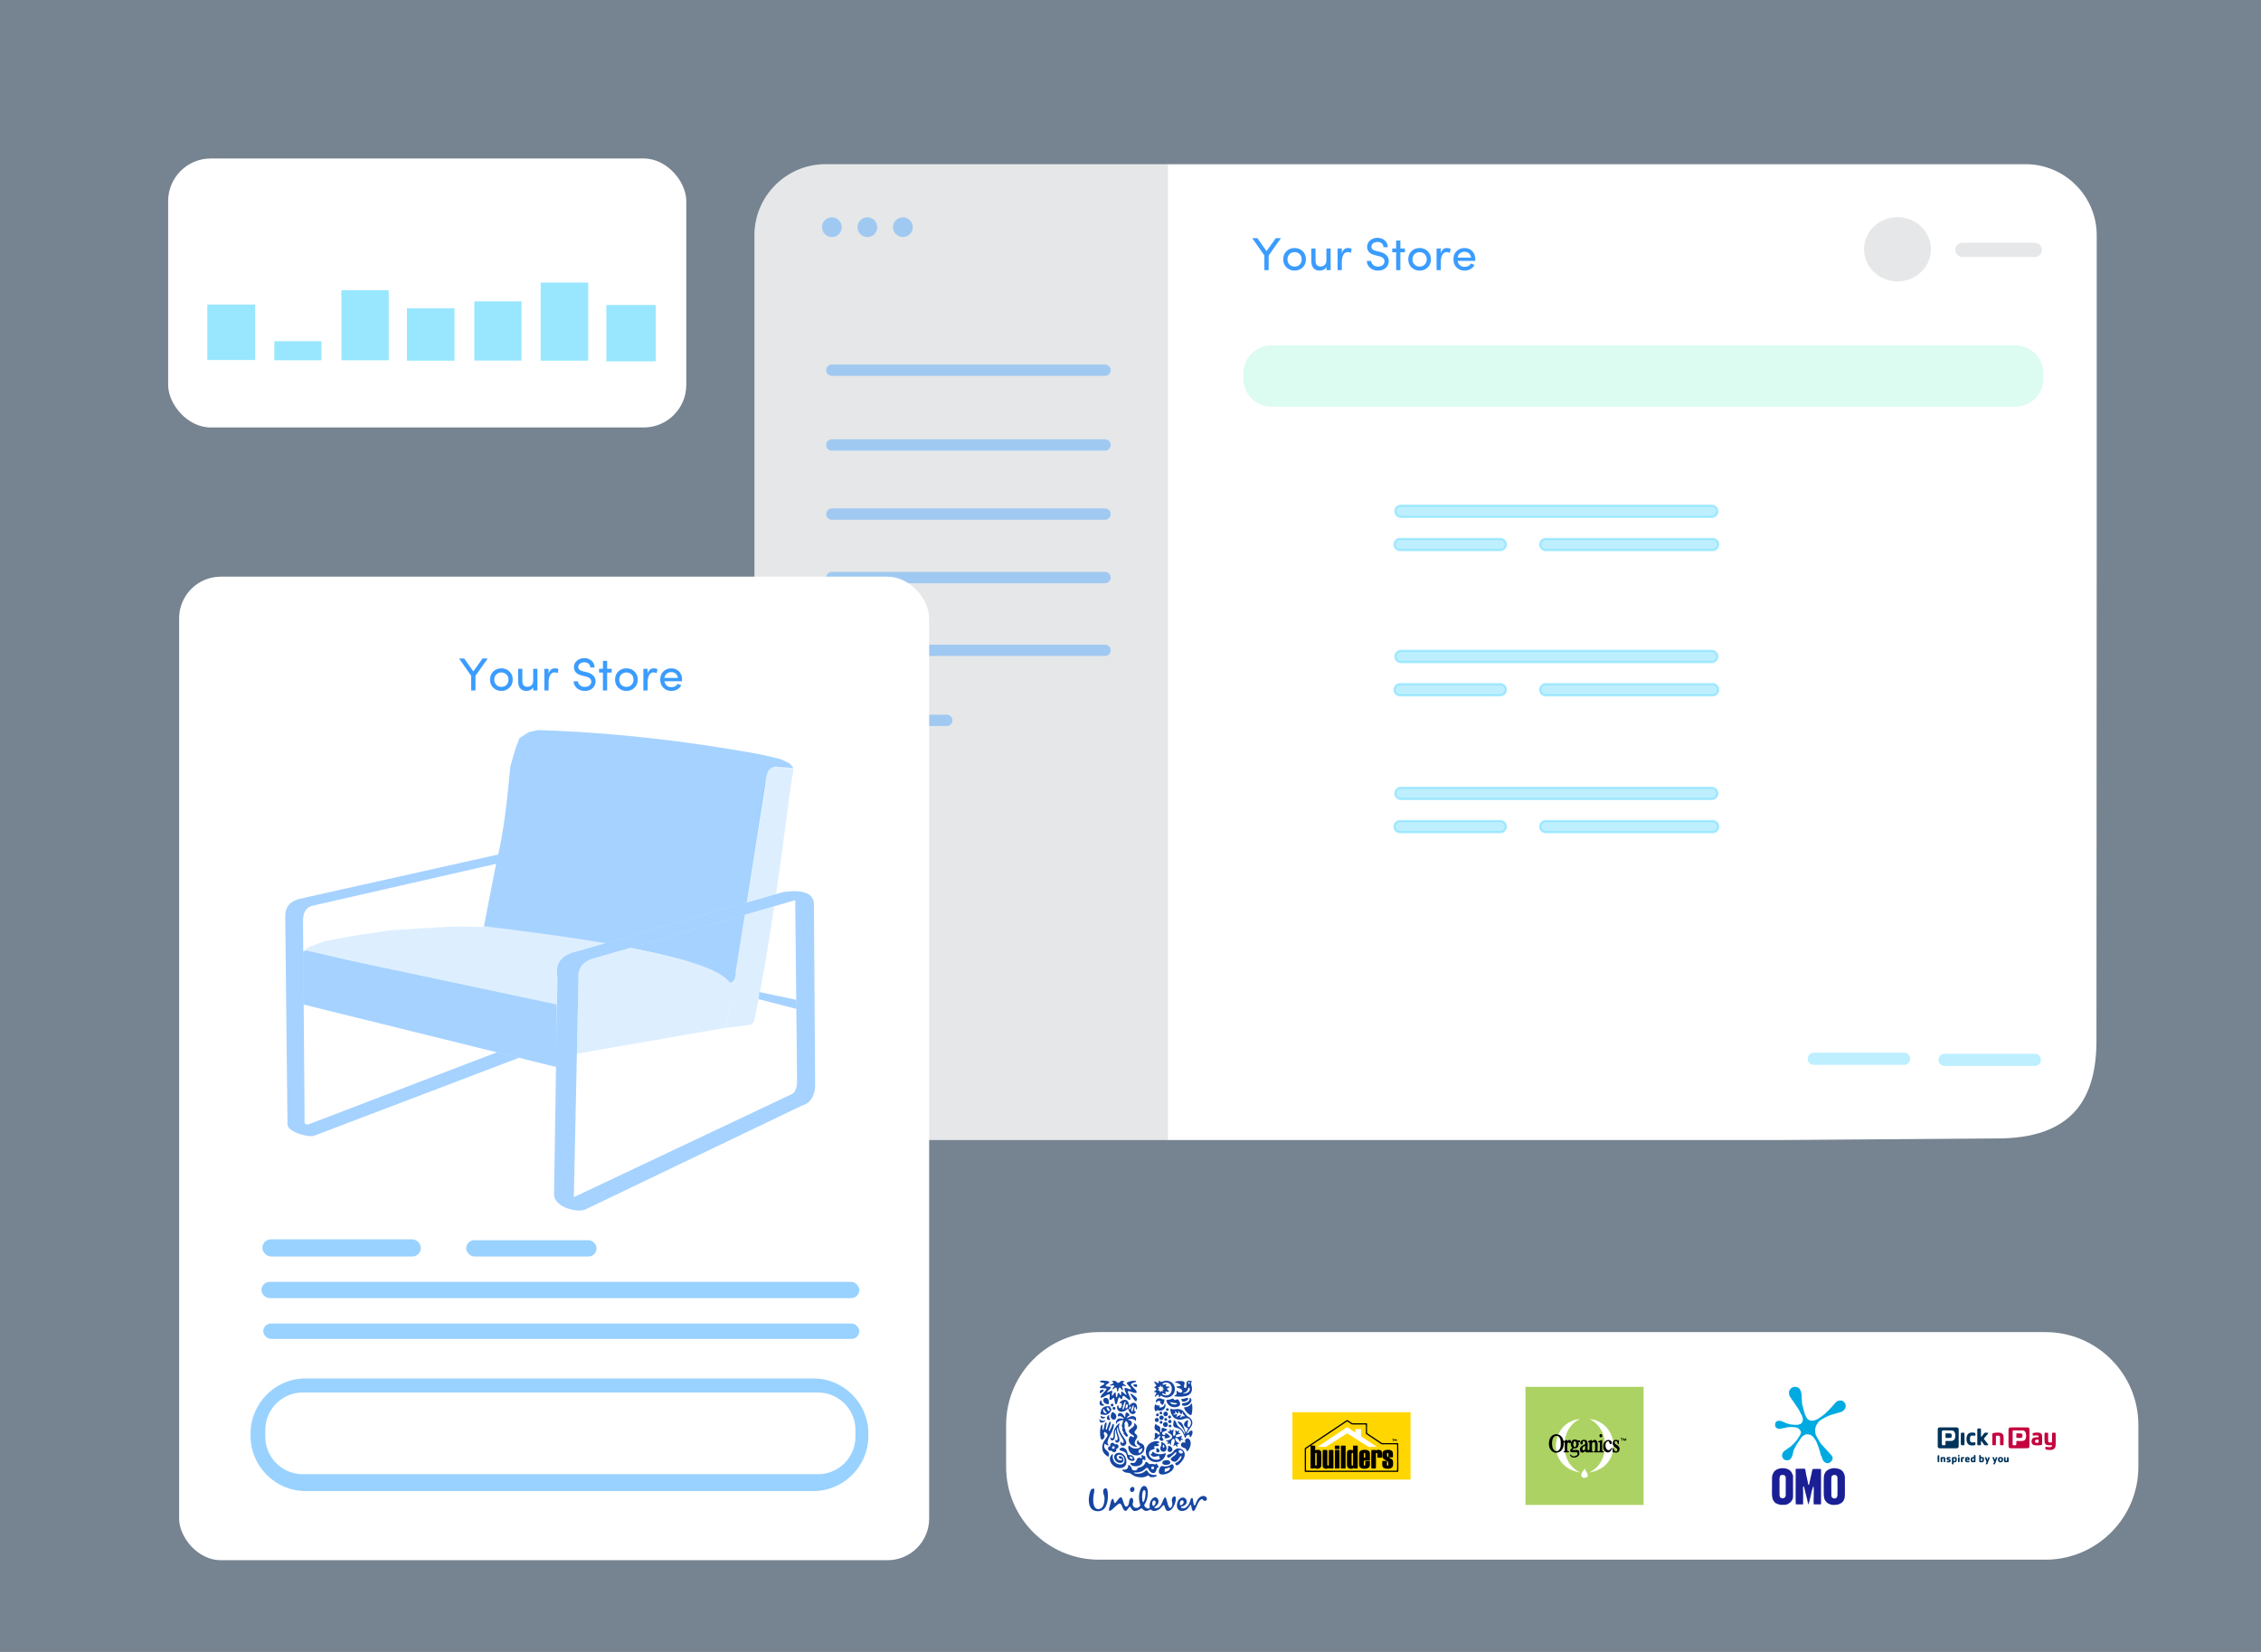 <?xml version="1.0" encoding="UTF-8"?>
<!DOCTYPE svg PUBLIC "-//W3C//DTD SVG 1.1//EN" "http://www.w3.org/Graphics/SVG/1.1/DTD/svg11.dtd">
<!-- Creator: CorelDRAW 2018 (64-Bit Evaluation Version) -->
<svg xmlns="http://www.w3.org/2000/svg" xml:space="preserve" width="440.267mm" height="321.733mm" version="1.1" style="shape-rendering:geometricPrecision; text-rendering:geometricPrecision; image-rendering:optimizeQuality; fill-rule:evenodd; clip-rule:evenodd"
viewBox="0 0 44026.66 32173.34"
 xmlns:xlink="http://www.w3.org/1999/xlink">
 <rect x="0" y="0" width="44026.66" height="32173.34" fill="#808080" stroke="none"/>
 <defs>
  <style type="text/css">
   <![CDATA[
    .str0 {stroke:#00C2FF;stroke-width:42.33;stroke-miterlimit:22.926;stroke-opacity:0.259}
    .fil15 {fill:#00335A}
    .fil21 {fill:#01AAE1}
    .fil14 {fill:#1546A3}
    .fil22 {fill:#1A1F95}
    .fil10 {fill:#99D2FF}
    .fil11 {fill:#99E7FF}
    .fil17 {fill:#ACD263}
    .fil16 {fill:#C4003E}
    .fil7 {fill:#E6E7E8}
    .fil20 {fill:#FFD600}
    .fil1 {fill:white}
    .fil3 {fill:white}
    .fil18 {fill:white}
    .fil19 {fill:black}
    .fil9 {fill:#3B9CFF;fill-rule:nonzero}
    .fil2 {fill:#00C2FF;fill-opacity:0.102}
    .fil0 {fill:#3B9CFF;fill-opacity:0.129}
    .fil4 {fill:#3D4852;fill-opacity:0.129}
    .fil6 {fill:#5AEEBC;fill-opacity:0.212}
    .fil8 {fill:#00C2FF;fill-opacity:0.259}
    .fil5 {fill:#3B9CFF;fill-opacity:0.4}
    .fil12 {fill:#3B9CFF;fill-opacity:0.451}
    .fil13 {fill:#B4DCFF;fill-opacity:0.451}
   ]]>
  </style>
 </defs>
 <g id="Layer_x0020_1">
  <g id="_2574317357168">
   <polygon class="fil0" points="-0,0 44026.66,0 44026.66,32173.34 -0,32173.34 "/>
   <path class="fil1" d="M21398.2 25944.47l18433.88 0c993.67,0 1806.67,813 1806.67,1806.67l0 818.69c0,993.67 -813,1806.67 -1806.67,1806.67l-18433.88 0c-993.67,0 -1806.67,-813 -1806.67,-1806.67l0 -818.69c0,-993.67 813,-1806.67 1806.67,-1806.67z"/>
   <path class="fil2" d="M16073.19 3197.89l23371.43 0c760.52,0 1382.76,622.24 1382.76,1382.76l0 6325.71 -4629.81 5.27c-923.91,29.87 -1457.55,494.32 -1586.12,1409.87l-6.78 1694.57 -79.65 11.86 -2.56 646.48 83.03 54.23 1.67 637.15 -57.62 54.22 10.17 1420.05 40.67 30.5 10.17 318.58 -54.23 64.39 6.78 1372.6 37.28 61.01 9.67 3516.99 -18536.86 0c-760.52,0 -1382.76,-622.24 -1382.76,-1382.76l0 -16240.72c0,-760.52 622.24,-1382.76 1382.76,-1382.76z"/>
   <path class="fil3" d="M16073.18 3197.89l23371.44 0c760.51,0 1382.76,622.24 1382.76,1382.75l0 6325.72 -4.78 9314.47c13.1,1169.49 -460.54,1958.7 -1952.93,1952.06l-4259.63 31.25 -18536.86 0c-760.5,0 -1382.75,-622.25 -1382.75,-1382.77l0 -16240.73c0,-760.51 622.24,-1382.75 1382.75,-1382.75z"/>
   <path class="fil4" d="M16073.19 3197.89l6669.81 0 0 19006.24 -6669.81 0c-760.52,0 -1382.76,-622.24 -1382.76,-1382.76l0 -16240.72c0,-760.52 622.24,-1382.76 1382.76,-1382.76z"/>
   <path class="fil5" d="M16198.58 4232.63c106.11,0 192.14,86.03 192.14,192.14 0,106.12 -86.03,192.14 -192.14,192.14 -106.12,0 -192.14,-86.02 -192.14,-192.14 0,-106.11 86.02,-192.14 192.14,-192.14z"/>
   <path class="fil5" d="M16889.96 4232.63c106.12,0 192.14,86.03 192.14,192.14 0,106.12 -86.02,192.14 -192.14,192.14 -106.11,0 -192.13,-86.02 -192.13,-192.14 0,-106.11 86.02,-192.14 192.13,-192.14z"/>
   <path class="fil5" d="M17581.35 4232.63c106.12,0 192.14,86.03 192.14,192.14 0,106.12 -86.02,192.14 -192.14,192.14 -106.11,0 -192.14,-86.02 -192.14,-192.14 0,-106.11 86.03,-192.14 192.14,-192.14z"/>
   <path class="fil5" d="M16197.72 7099.64l5319.26 0c60.58,0 110.15,49.56 110.15,110.15l0 0c0,60.58 -49.57,110.15 -110.15,110.15l-5319.26 0c-60.58,0 -110.14,-49.57 -110.14,-110.15l0 0c0,-60.59 49.56,-110.15 110.14,-110.15z"/>
   <path class="fil5" d="M16197.72 8556.12l5319.26 0c60.58,0 110.15,49.56 110.15,110.15l0 0c0,60.58 -49.57,110.15 -110.15,110.15l-5319.26 0c-60.58,0 -110.14,-49.57 -110.14,-110.15l0 0c0,-60.59 49.56,-110.15 110.14,-110.15z"/>
   <path class="fil5" d="M16197.72 9902.45l5319.26 0c60.58,0 110.15,49.56 110.15,110.14l0 0.01c0,60.58 -49.57,110.14 -110.15,110.14l-5319.26 0c-60.58,0 -110.14,-49.56 -110.14,-110.14l0 -0.01c0,-60.58 49.56,-110.14 110.14,-110.14z"/>
   <path class="fil5" d="M16197.72 11138.64l5319.26 0c60.58,0 110.15,49.56 110.15,110.14l0 0.01c0,60.58 -49.57,110.14 -110.15,110.14l-5319.26 0c-60.58,0 -110.14,-49.56 -110.14,-110.14l0 -0.01c0,-60.58 49.56,-110.14 110.14,-110.14z"/>
   <path class="fil5" d="M16197.72 12555.3l5319.26 0c60.58,0 110.15,49.56 110.15,110.14l0 0.01c0,60.58 -49.57,110.14 -110.15,110.14l-5319.26 0c-60.58,0 -110.14,-49.56 -110.14,-110.14l0 -0.01c0,-60.58 49.56,-110.14 110.14,-110.14z"/>
   <path class="fil5" d="M16161.75 13919.81l2273.68 0c60.58,0 110.14,49.55 110.14,110.14l0 0c0,60.58 -49.56,110.15 -110.14,110.15l-2273.68 0c-60.58,0 -110.14,-49.57 -110.14,-110.15l0 0c0,-60.59 49.56,-110.14 110.14,-110.14z"/>
   <path class="fil6" d="M24754.47 6727.83l14491.91 0c298.25,0 542.26,244.01 542.26,542.27l0 108.44c0,298.25 -244.01,542.26 -542.26,542.26l-14491.91 0c-298.25,0 -542.26,-244.01 -542.26,-542.26l0 -108.44c0,-298.26 244.01,-542.27 542.26,-542.27z"/>
   <ellipse class="fil7" cx="36948.53" cy="4855.33" rx="650.71" ry="625.29"/>
   <path class="fil7" d="M38212.66 4728.23l1409.88 0c76.44,0 138.95,62.52 138.95,138.95l0 0.01c0,76.43 -62.51,138.95 -138.95,138.95l-1409.88 0c-76.42,0 -138.95,-62.52 -138.95,-138.95l0 -0.01c0,-76.43 62.53,-138.95 138.95,-138.95z"/>
   <g>
    <path class="fil8 str0" d="M27279.32 9845.81l6052.99 0c61.52,0 111.84,50.32 111.84,111.84l0 0c0,61.52 -50.32,111.84 -111.84,111.84l-6052.99 0c-61.52,0 -111.84,-50.32 -111.84,-111.84l0 0c0,-61.52 50.32,-111.84 111.84,-111.84z"/>
    <g>
     <path class="fil8 str0" d="M27262.39 10493.13l1952.12 0c61.52,0 111.84,50.32 111.84,111.84l0 0c0,61.52 -50.32,111.84 -111.84,111.84l-1952.12 0c-61.52,0 -111.84,-50.32 -111.84,-111.84l0 0c0,-61.52 50.32,-111.84 111.84,-111.84z"/>
     <path class="fil8 str0" d="M30099.08 10493.13l3250.16 0c61.52,0 111.84,50.32 111.84,111.84l0 0c0,61.52 -50.32,111.84 -111.84,111.84l-3250.16 0c-61.52,0 -111.84,-50.32 -111.84,-111.84l0 0c0,-61.52 50.32,-111.84 111.84,-111.84z"/>
    </g>
   </g>
   <g>
    <path class="fil8 str0" d="M27279.32 12674.43l6052.99 0c61.52,0 111.84,50.31 111.84,111.84l0 0c0,61.52 -50.32,111.84 -111.84,111.84l-6052.99 0c-61.52,0 -111.84,-50.32 -111.84,-111.84l0 0c0,-61.53 50.32,-111.84 111.84,-111.84z"/>
    <g>
     <path class="fil8 str0" d="M27262.39 13321.74l1952.12 0c61.52,0 111.84,50.32 111.84,111.84l0 0c0,61.53 -50.32,111.85 -111.84,111.85l-1952.12 0c-61.52,0 -111.84,-50.32 -111.84,-111.85l0 0c0,-61.52 50.32,-111.84 111.84,-111.84z"/>
     <path class="fil8 str0" d="M30099.08 13321.74l3250.16 0c61.52,0 111.84,50.32 111.84,111.84l0 0c0,61.53 -50.32,111.85 -111.84,111.85l-3250.16 0c-61.52,0 -111.84,-50.32 -111.84,-111.85l0 0c0,-61.52 50.32,-111.84 111.84,-111.84z"/>
    </g>
   </g>
   <g>
    <path class="fil8 str0" d="M27279.32 15340.37l6052.99 0c61.52,0 111.84,50.32 111.84,111.84l0 0c0,61.52 -50.32,111.84 -111.84,111.84l-6052.99 0c-61.52,0 -111.84,-50.32 -111.84,-111.84l0 0c0,-61.52 50.32,-111.84 111.84,-111.84z"/>
    <g>
     <path class="fil8 str0" d="M27262.39 15987.69l1952.12 0c61.52,0 111.84,50.31 111.84,111.84l0 0c0,61.52 -50.32,111.84 -111.84,111.84l-1952.12 0c-61.52,0 -111.84,-50.32 -111.84,-111.84l0 0c0,-61.53 50.32,-111.84 111.84,-111.84z"/>
     <path class="fil8 str0" d="M30099.08 15987.69l3250.16 0c61.52,0 111.84,50.31 111.84,111.84l0 0c0,61.52 -50.32,111.84 -111.84,111.84l-3250.16 0c-61.52,0 -111.84,-50.32 -111.84,-111.84l0 0c0,-61.53 50.32,-111.84 111.84,-111.84z"/>
    </g>
   </g>
   <polygon class="fil9" points="24704.03,5261.37 24620.03,5261.37 24620.03,4975.19 24384.14,4639.04 24484.7,4639.04 24662.03,4890.89 24841.63,4639.04 24942.64,4639.04 24704.03,4975.19 "/>
   <path id="1" class="fil9" d="M25307.54 5152.83c26.35,-25.89 39.6,-59.91 39.6,-102.07 0,-42.3 -13.25,-76.02 -39.6,-101.31 -26.34,-25.44 -59.16,-38.24 -98.45,-38.54 -39.14,0 -72.11,12.65 -98.75,38.09 -26.95,25.59 -40.5,59.31 -40.5,101.31 0,41.85 13.25,75.88 39.59,102.07 26.35,26.34 59.32,39.44 98.91,39.44 39.74,0 72.86,-12.95 99.2,-38.99zm-98.75 117.57c-61.42,0 -113.51,-20.32 -156.56,-60.97 -43.06,-40.64 -64.58,-93.63 -64.58,-159.12 0,-65.48 21.22,-118.62 63.52,-159.27 42.31,-40.64 94.54,-60.82 156.87,-60.52 62.62,0 115.01,20.33 157.31,60.97 42.6,40.95 63.98,93.94 63.98,158.82 0,64.89 -21.38,117.73 -64.13,158.67 -42.75,40.95 -94.99,61.42 -156.41,61.42z"/>
   <path id="2" class="fil9" d="M25827.96 5067.32l0 -227.76 82.2 0 0 421.81 -82.2 0 0 -62.93c-12.04,23.19 -30.1,41.1 -54.34,53.45 -24.09,12.34 -49.68,18.51 -76.78,18.51 -52.23,0 -92.43,-16.41 -120.58,-49.37 -28.15,-32.97 -42.15,-78.74 -41.85,-137.3l0 -244.17 82.19 0 0 238.3c0,35.08 8.13,62.63 24.24,82.65 16.26,19.72 40.65,29.5 73.31,29.5 32.67,0 59.77,-10.23 81.6,-30.86 21.83,-20.62 32.51,-51.18 32.21,-91.83z"/>
   <path id="3" class="fil9" d="M26128.14 5107.97l0 153.4 -82.19 0 0 -421.81 82.19 0 0 95.14c20.63,-69.4 59.61,-104.18 117.27,-104.18 33.27,0 57.66,5.42 73.31,16.11l-12.79 77.08c-18.52,-9.79 -39.29,-14.6 -62.17,-14.6 -37.19,0 -65.64,17.76 -85.66,53.29 -20.02,35.68 -29.96,84.15 -29.96,145.57z"/>
   <path id="4" class="fil9" d="M26614.99 5082.53l84.45 0c0.6,28 13.25,53.29 37.94,76.02 24.68,22.73 55.85,33.87 93.78,33.27 37.94,0 67.6,-8.43 89.12,-25.14 21.38,-16.71 34.18,-38.84 38.24,-66.09 4.67,-56.75 -30.56,-93.63 -105.83,-110.64l-80.24 -20.63c-101.16,-25.74 -151.74,-79.93 -151.74,-162.28 0,-51.03 19.87,-92.88 59.61,-125.4 38.24,-33.27 85.66,-49.83 141.96,-49.83 56.45,0 103.87,16.71 142.56,50.28 38.54,33.42 57.81,77.53 57.81,132.18l-84 0c0,-30.71 -10.84,-55.4 -32.67,-74.22 -22.28,-18.52 -49.53,-27.85 -81.89,-27.85 -32.22,0 -60.67,8.43 -85.06,25.29 -22.88,16.86 -34.32,38.84 -34.32,65.94 0,42 29.96,70 89.72,84l81.14 19.87c59.47,15.81 103.27,40.5 131.42,74.22 28.31,33.72 39.6,74.81 34.03,123.14 -5.57,48.47 -27.1,88.06 -64.44,119.23 -37.33,31.01 -85.8,46.51 -145.42,46.51 -59.61,0 -110.79,-18.36 -153.55,-55.25 -41.7,-38.08 -62.62,-82.34 -62.62,-132.62z"/>
   <polygon id="5" class="fil9" points="27268.18,4685.1 27268.18,4839.56 27356.7,4839.56 27356.7,4912.72 27268.18,4912.72 27268.18,5261.37 27185.99,5261.37 27185.99,4912.72 27110.12,4912.72 27110.12,4839.56 27185.99,4839.56 27185.99,4685.1 "/>
   <path id="6" class="fil9" d="M27741.93 5152.83c26.35,-25.89 39.6,-59.91 39.6,-102.07 0,-42.3 -13.25,-76.02 -39.6,-101.31 -26.34,-25.44 -59.16,-38.24 -98.45,-38.54 -39.14,0 -72.11,12.65 -98.75,38.09 -26.95,25.59 -40.5,59.31 -40.5,101.31 0,41.85 13.25,75.88 39.59,102.07 26.35,26.34 59.32,39.44 98.91,39.44 39.74,0 72.86,-12.95 99.2,-38.99zm-98.75 117.57c-61.42,0 -113.51,-20.32 -156.56,-60.97 -43.06,-40.64 -64.58,-93.63 -64.58,-159.12 0,-65.48 21.22,-118.62 63.52,-159.27 42.31,-40.64 94.54,-60.82 156.87,-60.52 62.62,0 115.01,20.33 157.31,60.97 42.6,40.95 63.98,93.94 63.98,158.82 0,64.89 -21.38,117.73 -64.13,158.67 -42.75,40.95 -94.99,61.42 -156.41,61.42z"/>
   <path id="7" class="fil9" d="M28055.51 5107.97l0 153.4 -82.19 0 0 -421.81 82.19 0 0 95.14c20.63,-69.4 59.61,-104.18 117.27,-104.18 33.27,0 57.66,5.42 73.31,16.11l-12.79 77.08c-18.52,-9.79 -39.29,-14.6 -62.17,-14.6 -37.19,0 -65.64,17.76 -85.66,53.29 -20.02,35.68 -29.96,84.15 -29.96,145.57z"/>
   <path id="8" class="fil9" d="M28727.07 5049.26c0,18.67 -0.3,29.35 -0.9,32.37l-342.33 0c4.07,34.02 19.12,62.17 45.01,84.6 24.99,20.62 52.99,31.01 84.15,31.01 60.97,0 103.58,-21.83 127.96,-65.48 0.61,0 1.51,0.15 2.71,0.75 1.06,0.6 3.16,1.65 6.17,3.16 3.47,1.5 8.13,3.31 14.01,5.27 5.87,2.11 10.38,3.91 13.24,5.42l34.48 12.79c-17.32,35.53 -43.51,62.93 -78.59,82.2 -34.92,19.42 -73.46,29.05 -115.46,29.05 -60.37,0 -111.85,-20.32 -154.75,-61.12 -40.8,-40.79 -61.12,-94.23 -61.12,-160.02 0,-65.94 20.32,-118.78 60.81,-158.67 40.65,-39.74 91.98,-59.76 154.31,-60.07 62.32,0 112.6,20.18 150.84,60.37 39.59,40.04 59.46,92.88 59.46,158.37zm-123.14 -115.31c-23.48,-20.18 -52.69,-30.26 -87.31,-30.26 -34.78,0 -64.58,10.08 -89.57,30.26 -24.69,21.52 -39.14,49.52 -43.21,83.55l261.49 0c-4.07,-34.03 -17.92,-62.03 -41.4,-83.55z"/>
   <path class="fil8" d="M35317.73 20502.42l1759 0c65.24,0 118.61,53.37 118.61,118.61l0 0.02c0,65.24 -53.37,118.61 -118.61,118.61l-1759 0c-65.24,0 -118.61,-53.37 -118.61,-118.61l0 -0.02c0,-65.24 53.37,-118.61 118.61,-118.61z"/>
   <path class="fil8" d="M37864.65 20522.75l1759 0c65.24,0 118.61,53.37 118.61,118.61l0 0.02c0,65.24 -53.37,118.61 -118.61,118.61l-1759 0c-65.24,0 -118.61,-53.37 -118.61,-118.61l0 -0.02c0,-65.24 53.37,-118.61 118.61,-118.61z"/>
   <rect class="fil1" x="3487.89" y="11231.26" width="14605" height="19155.85" rx="811.39" ry="811.39"/>
   <polygon class="fil9" points="9258.48,13447.55 9174.48,13447.55 9174.48,13161.37 8938.59,12825.22 9039.15,12825.22 9216.48,13077.07 9396.08,12825.22 9497.09,12825.22 9258.48,13161.37 "/>
   <path id="1" class="fil9" d="M9861.99 13339.01c26.35,-25.89 39.6,-59.91 39.6,-102.07 0,-42.3 -13.25,-76.02 -39.6,-101.31 -26.34,-25.44 -59.16,-38.24 -98.45,-38.54 -39.14,0 -72.11,12.65 -98.75,38.09 -26.95,25.59 -40.5,59.31 -40.5,101.31 0,41.85 13.25,75.88 39.59,102.07 26.35,26.34 59.32,39.44 98.91,39.44 39.74,0 72.86,-12.95 99.2,-38.99zm-98.75 117.57c-61.42,0 -113.51,-20.32 -156.56,-60.97 -43.06,-40.64 -64.58,-93.63 -64.58,-159.12 0,-65.48 21.22,-118.62 63.52,-159.27 42.31,-40.64 94.54,-60.82 156.87,-60.52 62.62,0 115.01,20.33 157.31,60.97 42.6,40.95 63.98,93.94 63.98,158.82 0,64.89 -21.38,117.73 -64.13,158.67 -42.75,40.95 -94.99,61.42 -156.41,61.42z"/>
   <path id="2" class="fil9" d="M10382.41 13253.5l0 -227.76 82.2 0 0 421.81 -82.2 0 0 -62.93c-12.04,23.19 -30.1,41.1 -54.34,53.45 -24.09,12.34 -49.68,18.51 -76.78,18.51 -52.23,0 -92.43,-16.41 -120.58,-49.37 -28.15,-32.97 -42.15,-78.74 -41.85,-137.3l0 -244.17 82.19 0 0 238.3c0,35.08 8.13,62.63 24.24,82.65 16.26,19.72 40.65,29.5 73.31,29.5 32.67,0 59.77,-10.23 81.6,-30.86 21.83,-20.62 32.51,-51.18 32.21,-91.83z"/>
   <path id="3" class="fil9" d="M10682.59 13294.15l0 153.4 -82.19 0 0 -421.81 82.19 0 0 95.14c20.63,-69.4 59.61,-104.18 117.27,-104.18 33.27,0 57.66,5.42 73.31,16.11l-12.79 77.08c-18.52,-9.79 -39.29,-14.6 -62.17,-14.6 -37.19,0 -65.64,17.76 -85.66,53.29 -20.02,35.68 -29.96,84.15 -29.96,145.57z"/>
   <path id="4" class="fil9" d="M11169.44 13268.71l84.45 0c0.6,28 13.25,53.29 37.94,76.02 24.68,22.73 55.85,33.87 93.78,33.27 37.94,0 67.6,-8.43 89.12,-25.14 21.38,-16.71 34.18,-38.84 38.24,-66.09 4.67,-56.75 -30.56,-93.63 -105.83,-110.64l-80.24 -20.63c-101.16,-25.74 -151.74,-79.93 -151.74,-162.28 0,-51.03 19.87,-92.88 59.61,-125.4 38.24,-33.27 85.66,-49.83 141.96,-49.83 56.45,0 103.87,16.71 142.56,50.28 38.54,33.42 57.81,77.53 57.81,132.18l-84 0c0,-30.71 -10.84,-55.4 -32.67,-74.22 -22.28,-18.52 -49.53,-27.85 -81.89,-27.85 -32.22,0 -60.67,8.43 -85.06,25.29 -22.88,16.86 -34.32,38.84 -34.32,65.94 0,42 29.96,70 89.72,84l81.14 19.87c59.47,15.81 103.27,40.5 131.42,74.22 28.31,33.72 39.6,74.81 34.03,123.14 -5.57,48.47 -27.1,88.06 -64.44,119.23 -37.33,31.01 -85.8,46.51 -145.42,46.51 -59.61,0 -110.79,-18.36 -153.55,-55.25 -41.7,-38.08 -62.62,-82.34 -62.62,-132.62z"/>
   <polygon id="5" class="fil9" points="11822.63,12871.28 11822.63,13025.74 11911.15,13025.74 11911.15,13098.9 11822.63,13098.9 11822.63,13447.55 11740.44,13447.55 11740.44,13098.9 11664.57,13098.9 11664.57,13025.74 11740.44,13025.74 11740.44,12871.28 "/>
   <path id="6" class="fil9" d="M12296.38 13339.01c26.35,-25.89 39.6,-59.91 39.6,-102.07 0,-42.3 -13.25,-76.02 -39.6,-101.31 -26.34,-25.44 -59.16,-38.24 -98.45,-38.54 -39.14,0 -72.11,12.65 -98.75,38.09 -26.95,25.59 -40.5,59.31 -40.5,101.31 0,41.85 13.25,75.88 39.59,102.07 26.35,26.34 59.32,39.44 98.91,39.44 39.74,0 72.86,-12.95 99.2,-38.99zm-98.75 117.57c-61.42,0 -113.51,-20.32 -156.56,-60.97 -43.06,-40.64 -64.58,-93.63 -64.58,-159.12 0,-65.48 21.22,-118.62 63.52,-159.27 42.31,-40.64 94.54,-60.82 156.87,-60.52 62.62,0 115.01,20.33 157.31,60.97 42.6,40.95 63.98,93.94 63.98,158.82 0,64.89 -21.38,117.73 -64.13,158.67 -42.75,40.95 -94.99,61.42 -156.41,61.42z"/>
   <path id="7" class="fil9" d="M12609.96 13294.15l0 153.4 -82.19 0 0 -421.81 82.19 0 0 95.14c20.63,-69.4 59.61,-104.18 117.27,-104.18 33.27,0 57.66,5.42 73.31,16.11l-12.79 77.08c-18.52,-9.79 -39.29,-14.6 -62.17,-14.6 -37.19,0 -65.64,17.76 -85.66,53.29 -20.02,35.68 -29.96,84.15 -29.96,145.57z"/>
   <path id="8" class="fil9" d="M13281.52 13235.44c0,18.67 -0.3,29.35 -0.9,32.37l-342.33 0c4.07,34.02 19.12,62.17 45.01,84.6 24.99,20.62 52.99,31.01 84.15,31.01 60.97,0 103.58,-21.83 127.96,-65.48 0.61,0 1.51,0.15 2.71,0.75 1.06,0.6 3.16,1.65 6.17,3.16 3.47,1.5 8.13,3.31 14.01,5.27 5.87,2.11 10.38,3.91 13.24,5.42l34.48 12.79c-17.32,35.53 -43.51,62.93 -78.59,82.2 -34.92,19.42 -73.46,29.05 -115.46,29.05 -60.37,0 -111.85,-20.32 -154.75,-61.12 -40.8,-40.79 -61.12,-94.23 -61.12,-160.02 0,-65.94 20.32,-118.78 60.81,-158.67 40.65,-39.74 91.98,-59.76 154.31,-60.07 62.32,0 112.6,20.18 150.84,60.37 39.59,40.04 59.46,92.88 59.46,158.37zm-123.14 -115.31c-23.48,-20.18 -52.69,-30.26 -87.31,-30.26 -34.78,0 -64.58,10.08 -89.57,30.26 -24.69,21.52 -39.14,49.52 -43.21,83.55l261.49 0c-4.07,-34.03 -17.92,-62.03 -41.4,-83.55z"/>
   <rect class="fil10" x="5108.57" y="24136.7" width="3086.81" height="335.14" rx="167.57" ry="167.57"/>
   <rect class="fil10" x="9077.32" y="24154.34" width="2540" height="317.5" rx="158.75" ry="158.75"/>
   <rect class="fil10" x="5090.92" y="24965.73" width="11641.67" height="317.5" rx="158.75" ry="158.75"/>
   <rect class="fil10" x="5126.21" y="25777.12" width="11606.39" height="299.86" rx="149.93" ry="149.93"/>
   <path class="fil10" d="M5950.81 26846.48l9886.63 0c589.36,0 1071.55,482.19 1071.55,1071.55l0 50.73c0,589.36 -482.19,1071.55 -1071.55,1071.55l-9886.63 0c-589.36,0 -1071.55,-482.19 -1071.55,-1071.55l0 -50.73c0,-589.36 482.19,-1071.55 1071.55,-1071.55zm-57.31 274.52l10036.56 0c400.18,0 727.59,327.41 727.59,727.59l0 135.61c0,400.18 -327.41,727.59 -727.59,727.59l-10036.56 0c-400.18,0 -727.59,-327.41 -727.59,-727.59l0 -135.61c0,-400.18 327.41,-727.59 727.59,-727.59z"/>
   <rect class="fil1" x="3274.19" y="3086.82" width="10089.45" height="5238.75" rx="829.03" ry="829.03"/>
   <rect class="fil11" x="4037.08" y="5931.09" width="930.45" height="1080.38"/>
   <rect class="fil11" x="5342.35" y="6645.46" width="917.22" height="370.42"/>
   <rect class="fil11" x="6647.63" y="5653.27" width="921.64" height="1362.61"/>
   <rect class="fil11" x="7924.26" y="6003.85" width="926.05" height="1020.85"/>
   <rect class="fil11" x="9236.17" y="5869.33" width="919.43" height="1153.15"/>
   <rect class="fil11" x="10528.2" y="5503.31" width="926.04" height="1521.36"/>
   <rect class="fil11" x="11807.02" y="5939.88" width="961.33" height="1098.02"/>
   <g>
    <path class="fil12" d="M9701.9 16641.7l-41.46 181.98 -3596.94 821.42c-103.76,35.96 -159.35,125.76 -163.16,273.41l30.84 3865.14c-17.47,112.83 24.82,138.54 110.25,101.42l3633.76 -1389.87 429.87 106.27 -3973.26 1512.87c-96.97,55.28 -505.72,-61.16 -533.58,-198.44l-44.11 -4052.55c-7.08,-194.57 90.85,-309.61 277.81,-357.19l3869.98 -864.46z"/>
    <polygon class="fil12" points="14784.33,19320.61 15504.53,19472.72 15506.35,19649.21 14771.91,19460.1 "/>
    <path class="fil12" d="M15248.72 17373.8l-3993.01 1148.74c-317.43,65.54 -454.28,231.39 -401.29,502.71l-66.15 4246.56c9.62,243.92 473.95,361.7 621.77,277.82l4211.29 -2019.64c166.18,-44.72 232.2,-181.6 251.36,-361.6l-24.28 -3589.55c-27.33,-181.52 -213.7,-258.71 -599.69,-205.04zm235.88 158.74l-3984.21 1150.96c-170.75,71.66 -253.35,192.9 -235.92,370.41l-90.4 4262.01 4225.58 -1997.61c88,-32.81 115.64,-130.3 121.27,-251.36l-36.32 -3534.41z"/>
    <path class="fil13" d="M14619.24 19958.53l-524.66 65.07c134.45,-271.15 160.07,-569.79 114.67,-886.33 63.33,-0.85 98.23,-48.07 105.71,-140.06l179.25 -1178.57 581.6 -168.01c-116.18,778.98 -238.3,1508.97 -371.71,2145.85l-30.87 116.86 -53.99 45.19zm-88.8 -2378.09l344.55 -2265.37 65.05 -267.89 48.51 -66.15 58.43 -47.4 80.47 -11.02 103.63 1.1 114.66 8.82 70.55 0 28.67 18.74 -1.11 97.01 -33.07 170.88c-98.23,746.06 -196.95,1488.05 -300,2194.32l-580.34 166.96z"/>
    <path class="fil12" d="M15444.96 14951.27l-62.93 -79.36 -171.98 -83.78 -211.67 -52.92 -269 -57.33c-1418.45,-254.73 -2836.94,-415.52 -4255.39,-458.61l-176.39 39.69 -180.8 114.65 -79.38 207.26 -101.42 348.37c-57.23,657.38 -129.3,1297.83 -269.01,1860.92l-244.5 1251.29c887.84,105.14 1683.06,214.6 2359.8,329.6l2754.81 -792.53 385.81 -2460.83c24.72,-114.41 83.41,-170.89 164.3,-189.57l357.75 23.15zm-3170.22 3508.53c1073.16,205.81 1764.54,429.45 1934.51,677.47 72.86,-4.29 113.3,-66.85 114.75,-199.51l175.7 -1120.7 -2224.96 642.74z"/>
    <path class="fil13" d="M5916.79 18515.54l94.77 -70.6 308.68 -114.65 542.39 -101.43 736.43 -110.24 714.38 -44.1 546.81 -30.87 511.53 8.82 101.42 -22.04c834.97,109.45 1624.22,221.63 2311.34,339.97l-528.83 152.14c-317.43,65.54 -454.28,231.39 -401.29,502.71l-8.36 536.79 -5.82 0.78 -4923.45 -1047.28zm6358.75 -55.97c1049.44,201.57 1779.87,422.31 1933.71,677.7 53.01,319.77 8.72,613.6 -114.67,886.33l-2835.46 493.89 -26.05 16.68 31.4 -1480.26c-17.43,-177.51 65.17,-298.75 235.92,-370.41l775.15 -223.93z"/>
    <polygon class="fil12" points="5912.4,19565.07 5905.23,18530.9 5965.3,18515.54 6831.81,18711.76 10840.24,19562.82 10838.48,20048.26 10827.09,20779.95 "/>
   </g>
   <g>
    <path class="fil14" d="M22453.6 29332.15c-36.26,-37.95 -11.64,-125.33 30.56,-106.3 33.74,15.22 17.71,99.24 -30.56,106.3zm-194.16 -76.76c-30.44,-21.4 -29.04,-255.43 27.82,-232.7 37.32,14.91 12.15,145.91 -1.37,188.61 -5.17,16.32 -11.65,39.98 -26.45,44.09zm215.06 104.45c7.73,-9.39 28.87,-19.38 50.65,-41.36 79.4,-80.15 5.15,-165.39 -36.52,-158.57 -42.5,6.96 -73.79,50.33 -88.98,89.19 -25.28,64.65 -10.37,107.28 -12.28,116.34 -1.45,6.8 0.46,3.72 -5.17,8.05 -2.75,2.12 -3.39,1.96 -7.05,3.24 -33.28,11.6 -61.3,-11.75 -78.49,-29.05 -44.16,-44.45 23.05,-54.42 45.5,-186.27 9.86,-57.9 24.06,-185.07 -40.19,-215.21 -88.92,-41.71 -145.29,159.28 -114.7,306.03 10.55,50.62 31.72,67.64 -6.91,97.93 -52.53,41.18 -128.45,9.93 -124.56,-56.37 1.56,-26.51 14.84,-42.59 8.52,-79.67 -3.7,-21.65 -16.76,-54.63 -46.11,-36.22 -39.85,24.99 -25.35,90.95 -46.57,131.94 -8.85,17.08 -26.83,43.66 -53.58,30.27 -26.24,-13.13 -45.52,-92.24 -55.54,-122.93 -15.32,-46.94 -29.59,-80.94 -71.61,-35.2 -34.96,38.05 -38.34,50.35 -65.69,82.94 -6.53,7.78 -7.16,9.74 -17.97,10.66 -22.31,-20.83 -17.44,-69.7 -33.02,-84.95 -40.3,2.16 -44.64,68.96 -54.78,107.2 -5.56,20.96 -12.15,42.01 -18.44,63.8 -28.35,98.2 23.06,63.58 63.35,30.57 9.64,-7.9 14.95,-16.42 24.97,-24.48 26.84,-21.57 40.54,-39.21 77.46,-67.95 84.21,-65.56 75.06,88.83 134.76,122.99 44.14,25.27 66.66,-67.24 99.62,-78.79 25.8,10.6 29.32,62.06 73.97,79.93 40.64,16.26 92.73,-11.6 117.17,-28.82 57.44,-40.49 38.47,-2.78 92.46,23.94 47.75,23.63 87.35,-10.18 119.29,-21.06 20.94,10.86 24.22,30.95 72.6,29.33 118.84,-3.98 149.7,-109.59 184.99,-116.02 29.91,27.42 25.56,154.48 122.98,104.94 78.18,-39.76 124.74,-201.41 109.19,-253.04 -5.34,-17.72 -20.59,-24.64 -40.35,-15.11 -13.24,6.39 -20.76,16.41 -27.23,32.24 -19.66,48.15 2.02,69.39 1.89,109.54 -0.08,22.39 -15.61,84.04 -44.29,80.22 -55.51,-21.56 -51.46,-167.73 -89.16,-205.51 -32.41,-15.48 -50.91,82.51 -84.3,140.07 -7.91,13.63 -15.23,21.61 -23.5,32.64 -22.4,29.91 -81.68,54.01 -112.38,22.58z"/>
    <path class="fil14" d="M21415.61 26905.48c6.67,15.73 30.06,17.71 45.87,21.47 18.03,4.29 37.75,7.38 46.98,18.12 -11.4,35.78 -92.41,42.15 -95.37,86.08 37.19,11.22 114.13,0.92 134.39,16.84 -4.38,40.42 -128.12,126.36 -116.23,169.82 29.15,11.28 69.34,-18.14 90.54,-28.77 12.46,-6.25 24.63,-13.93 38.35,-21.06 7.35,-3.82 13.7,-7.12 20.15,-9.82 63.3,-26.56 -0.32,87.39 32.31,106.39 13.63,7.95 32.54,-5.9 40.34,-13.84 13.95,-14.21 17.67,-26.33 41.33,-24.44 8.84,28.37 11.5,108.61 28.09,123.19 26.27,9.29 33.62,-35.98 39.84,-58.82 6.38,-23.39 11.28,-62.32 25.74,-76.49 29.17,0.12 23.72,38.8 57.99,37.65 4.03,-9.83 7.4,-21.74 10.13,-35.3 3.67,-18.24 3.48,-22.2 12.77,-33.07 40.4,1.6 105.72,100.17 138.41,78.32 24.89,-34.23 -53.65,-124.16 -44.83,-167.08 50.79,-7.61 122.93,51.9 170.97,29.16 9.49,-39.2 -57.85,-87.84 -91.87,-126.63 -38,-43.33 -21.84,-46.59 52.3,-75 16.81,-6.44 29.12,-7.41 29.51,-26.87 -49.32,-11.62 -159.88,9.23 -182.58,39.87 -0.39,37.37 90.77,80.95 80.99,122.71 -36.12,9.04 -85.55,-34.36 -116.91,-24.6 -29.95,26.88 31.82,99.59 29.91,135.92 -25.63,-2.51 -74,-75.33 -98.49,-65.6 -10.03,20.82 2.51,51.95 -9.78,71.88 -31.16,-3.62 -20.12,-46.07 -49.86,-48 -11.19,10.34 -13.91,28.46 -17.5,44.84 -3.68,16.77 -6.84,37.52 -18.83,42.61 -22.38,-15.7 -2.51,-67.29 -19.84,-97.52 -37.14,4.8 -37.84,63.8 -67.72,63.63 -11.7,-18.12 11.86,-67.2 5.76,-94.31 -42.83,-3.49 -79.69,41.34 -101.58,28.89 11.82,-35.09 74.4,-61.25 73.76,-98.22 -22.9,-18.69 -80.15,-2.41 -101.66,-26.09 0.53,-35.33 63.4,-38.87 73.38,-72.65 -16.66,-22.83 -57,-23.68 -89.65,-27.25 -27.58,-3.01 -84.34,-9.83 -97.11,14.04z"/>
    <path class="fil14" d="M22439.94 28562.1c32.26,-9.29 46.91,45.87 12.39,52.9 -36.78,7.49 -51.36,-41.68 -12.39,-52.9zm-284.33 27.22c-17.19,74.25 -99.7,46.95 -107.69,36.22 -0.08,-0.11 -27.72,-93.16 -75.54,-97.64 -8.96,96.9 -35.12,93.07 -126.62,97.98 3.67,11.03 -0.98,2.59 8.05,12.2 2.16,2.29 8.21,7.98 11.93,11.08 6.9,5.77 16.45,12.13 25.58,17.41 59.47,34.37 70.1,-2.6 134.79,40.18 17.1,11.31 33.14,24.49 53.83,35.37 58.71,30.85 156.19,42.46 223.86,18.1 27.93,-10.06 52.75,-24.66 59.46,-27.01 16.15,15.84 18.71,40.71 83.5,37.35 15.17,-0.78 72.48,-9.61 76.1,-29.62 6.41,-35.4 -54.69,7.49 -123.9,-30.51 -17.42,-9.57 -28.73,-20.78 -39.19,-33.59 -21.31,-26.09 -24.99,-61.7 -58.44,-28 -21.76,21.92 -51.49,37.85 -82.13,46.59 -23.99,6.84 -49.06,8.69 -76.07,7.71 -22.46,-0.82 -58.05,-3.44 -63.61,-24.87 218.71,18.1 226.4,-128.6 272.59,-82.84 10.85,10.75 30.4,81.46 95.47,92.92 61.65,10.86 68.73,-59.21 84.02,-102.42 8.73,-1.39 19.97,-2.86 26.98,-6.4 7,-27.38 -2.96,-22.31 -14.04,-34.59 -9.13,-10.12 -6.96,-23.03 -15.82,-36.84 -24.41,-5.09 -20.24,0.53 -28.89,15.13 -19.53,-1.5 -35.25,-8.92 -55.98,-10.04 -23.93,-1.29 -41.39,0.87 -63.82,3.89 -8.87,-13.76 -42.69,-43.64 -68.43,-47.09 -13.45,17 -13.68,50.66 -55.52,80.75 -37.02,26.62 -53,25.69 -100.47,38.58z"/>
    <path class="fil14" d="M22878.83 27485.06c26.05,4.23 24.25,24.37 43.65,38.36 30.21,21.79 19.58,-21.54 23.88,-39.45 27.1,1.36 19.49,60.4 62.76,59.43 4.4,-13.18 3.77,-28.05 12.5,-36.44 15.89,7.38 7.52,27.18 21.71,43.89 10.14,11.93 29.33,19.36 25.9,33.07 -19.11,5.69 -28.78,-9.71 -51.57,4.49 -16.45,10.24 -17.51,23.54 -39.95,24.78 1.28,-31.26 23.37,-25.33 19.58,-49.29 -42.79,-10.74 -63.62,35.34 -93.26,27.34 -0.21,-26.83 30.56,-19.75 18.77,-41.78 -21.75,-13.45 -55.08,13.14 -76.02,-3.31 2.75,-11.46 -4.66,-2.81 6.54,-9.7 7.38,-4.54 19.6,-0.84 36.23,-10.16 0.09,-23.19 -10.94,-13.33 -10.72,-41.23zm253.13 175.13c-23.99,-5.94 -75.4,42.12 -76.93,81.03 -1.89,47.89 66.26,66.52 80.77,82.34l-41.53 84.48c-7.35,-6.29 -45.35,-117.35 -54.33,-139.06 -21.49,-51.92 -43.86,-80.39 -110.47,-84.5 1.97,17.85 29.36,46.02 40.37,58.72 46.76,53.92 102.98,111.97 105.79,194.04 -6.86,-3.01 -6.31,-1.26 -13.54,-18.83 -3.17,-7.69 -6.04,-13.35 -9.58,-20.07 -8.38,-15.89 -14.55,-26.13 -23.86,-38.89 -50.86,-69.71 -93.47,-63.79 -118.01,-133.12 -5.53,-15.63 -10.24,-31.5 -19.04,-43.5 -6.19,-8.43 -22.72,-23.89 -37.53,-23.85 4.1,41.65 -21.43,91.34 -0.69,121.49 29.77,43.28 112.99,4.48 177.93,119.19 19.27,34.05 30.53,69.15 43.38,108.25 18.98,-15.22 21.87,-48.49 47.62,-60.66 44.67,-21.09 43.49,25.67 51.22,47.88 32.17,-12.45 67.54,-112.51 36.33,-131.25 -26.02,-6.6 -39.15,6.88 -51.47,20.41 -12.7,13.94 -19.41,30.43 -41.96,35.01 1.69,-49.11 74.94,-113.77 92.89,-162.5 30.62,-83.21 -27.55,-140.5 -75.16,-167.95 -20.83,-12.01 -20.2,-9.91 -34.22,-28.57 -23.72,-31.56 -51.85,-79.52 -93.88,-100.97 -65.45,-33.39 -124.01,-4.02 -168.33,-10.49 -16.48,-2.41 -38.32,-14.74 -49.08,-13.44 -3.34,73.86 38.4,150.31 75.95,178.67 56.28,42.51 134.27,45.47 207.91,16.05 102.88,-41.11 153.89,84.63 90.22,156.25 -14.41,16.22 -28.94,12.11 -36.02,-8.31 -12.63,-36.46 19.31,-87.52 5.25,-117.85z"/>
    <path class="fil14" d="M22583.27 27014.17c1.94,-4.79 3.2,-10.63 5.14,-16.69 0.21,-0.66 3.4,-9.48 3.53,-9.79 2.77,-6.46 1.28,-3.56 3.66,-7.05 12.86,9.05 9.11,21.8 21.13,33.68l35.31 -7.92c-5.29,13.31 -11.45,16.02 -15.69,30.11 10.56,5.68 27.56,9.87 35.35,17.58 -13.39,10.39 -25.41,4.99 -35.6,13.21 3.88,12.25 10.87,18.1 11.18,31.81 -10.7,-0.9 -25.6,-10.96 -36.22,-6.19 -6.38,2.87 -14.21,17.76 -22.06,23.85l-4.84 -16.83c-4.46,-34.35 -13.78,-13.82 -37.38,-22.8 2.33,-11.45 3.29,-8.21 12.74,-16.3 6.73,-5.77 6.22,-5.11 12.02,-13.35 -7.97,-21.77 -17.13,-11.15 -25.56,-33.49l37.29 0.17zm127.97 -55.75c-14.2,-1.03 -83.99,27.79 -73.69,-4.24 6.17,-19.17 42.98,-28.35 70.38,-28.16 128.54,0.89 140.12,183.31 55.94,236.94 -43.23,27.55 -139.56,16.2 -134.52,-29.06 36.32,-5.78 73.36,45.19 71.4,7.03 -0.59,-11.31 -12.64,-18.55 -7.42,-38.65 27.71,-4.14 42.59,9.92 69.91,3.74 -1.67,-28.81 -38.2,-35.57 -41.51,-58.53 15.9,-17.57 44.27,-13.29 51.65,-33.03 -13.91,-18.03 -43.22,-0.75 -74.49,-16.59 2.43,-19.42 12.15,-16.98 12.35,-39.45zm-151.55 -20.48c-32.93,0.72 -55.47,-33.52 -85.09,-31.26 -1.67,28.06 40.8,54.28 40.82,84.55 -5.51,4.34 -9.82,7.82 -19.28,12.91 -11.06,5.96 -15.05,5.78 -20.34,16.93 13.16,24.79 78.11,21.99 20.53,62.49 -13.95,9.81 -22.35,10.07 -22.9,27.63 17.94,4.9 30.21,0.09 44,11.87 4.75,19.82 -30.25,53.88 -31.94,83.48 34.71,-7.74 41.93,-42.91 71.35,-43.1 9.8,18.4 6.66,29.66 11.29,49.24 23.66,-2.35 20.68,-28.8 37.38,-30.12 12.01,2.78 25.23,13.73 40.01,19.89 14.12,5.88 29.6,11.87 47.83,14.8 90.81,14.58 198.94,-60.51 182.19,-185.42 -16.47,-122.79 -131.58,-157.67 -221.25,-130.19 -12.97,3.98 -34.07,15.14 -48.08,12.6 -15.33,-2.78 -15.24,-18.13 -37.75,-24.83l-8.77 48.53z"/>
    <path class="fil14" d="M21538.83 27847.61c-13.55,-17.48 -2.17,-49.36 1.6,-68.51 2.4,-12.21 5.52,-24.4 6.75,-35.83 1.11,-10.28 3.26,-29.19 -5.58,-35.79 -29.15,-21.77 -41.95,84.42 -45.31,102.63 -2.97,16.06 -5.68,30.24 -16.91,38.41 -16.86,-6.27 -13.61,-16.75 -13.61,-48.08 0,-18.9 2.92,-36.23 0.06,-45.53 -2.44,-7.95 0.44,-2.36 -3.91,-7.14 -40.85,-19.35 -62.85,241.92 -12.26,290.7 28.38,4.79 55.06,-33.23 59.9,-60.06 4.99,-27.66 -39.58,-63.82 -0.46,-88.9 15,-4.75 44.48,30.12 51.84,40.78 29.53,42.82 -55.66,98.57 -86.99,191.59 -16.88,50.14 -13.02,116.08 8.37,157.76 19.06,37.15 68.15,79.15 99.44,92.51 13.42,-17.69 19.76,-48.22 9.65,-72.72 -16.08,-38.98 -73.46,-65.09 -87.48,-107.54 -8.34,-25.24 -2.92,-60.45 11.78,-76.79 9.82,5.02 20.85,39.82 75.41,34.86 -6.11,-13.24 -19.95,-21.92 -24.26,-43.5 -9.1,-45.68 34.12,-120.03 54.24,-157.73 114.71,-214.93 58.19,-255.26 35.4,-192.38 -12.32,33.98 -17.19,50.38 -35.6,83.16 -7.02,12.5 -14.49,31.2 -31.6,29.28 -5.99,-43.48 55.64,-139.26 35.61,-177.41 -16.7,-5.38 -22.74,6.39 -30.33,22.74 -14.99,32.29 -26.64,82.81 -39.86,115.41 -5.06,12.46 -6.5,15.2 -15.89,18.08z"/>
    <path class="fil14" d="M22697.07 28300.15c-13.12,2.41 -35.43,14.83 -58.94,18.54 -47.53,7.49 -100.82,6.89 -143.33,-14.47 -10.48,-5.27 -16.4,-8.77 -24.53,-15.15 -9.07,-7.11 -14.12,-13.97 -30.38,-13.09 -6.79,13.45 -4.93,16.83 -7.1,35.34 -0.96,0.2 -44.83,-4.58 -17.57,32.66 41.5,56.69 141.08,6.5 155.1,9.99 7.06,14.23 0.07,16.67 -3.03,31l22.51 8.66c-1.98,41.96 -77.45,41.05 -116.45,30.75 -109.02,-28.78 -129.19,-142.61 -62.43,-181.13 20.62,-11.89 117.16,-24.57 55.68,-61.66 7.02,-11.6 14.68,-16.37 33.15,-17.4 14.95,-0.84 36.38,2.78 49.75,0.19 14.54,-2.82 22.08,-17.36 12.92,-29.91 -9.09,-12.46 -21.4,-6.35 -32.48,-17 12.04,-17.52 57.28,-9.54 42.9,-32.86 -18.86,-30.61 -198.3,-32.53 -251.77,128.16 -15.11,45.42 -10.3,101.08 7.27,142.29 57.56,134.99 231.71,156.95 320.41,63.19 18.09,-19.12 58.25,-76.99 48.32,-118.1z"/>
    <path class="fil14" d="M21517.34 28987.41c-41.87,13.77 -42.16,69.31 -28.1,110.9 17.97,53.16 22.95,72.46 14.95,134.4 -6,46.56 -14.45,87 -38.42,119.42 -45.93,62.14 -206.38,92.1 -173.88,-213.9 2.76,-25.94 23.97,-117.67 16.45,-136.61 -7.97,-20.1 -44.64,-4.98 -56.8,4.25 -34.77,26.4 -112.33,336.01 45.47,410.17 38.29,18 91.58,22.24 135.93,8.98 129.1,-38.59 145.85,-216.28 138.74,-336.69 -2.27,-38.25 -7.51,-116.34 -54.34,-100.92z"/>
    <path class="fil14" d="M22980.12 29318.13c-7.84,-23.63 -6.68,-51.44 2.55,-73.85 8.31,-20.17 35.78,-35.32 55.06,-16.79 35.73,34.34 -19.58,95.47 -57.61,90.64zm205.51 -13.87c17.55,30.19 13.58,83.32 35.83,112.75 56.72,75.02 91.84,-226.82 194.54,-220.24 11.66,17.68 12.88,32.87 45.06,33.7 72.08,1.87 45.93,-123.14 -62.21,-88.54 -100.02,32 -114.08,174.9 -136.16,179.25 -26.74,5.27 -29.07,-105.58 -34.85,-128.75 -1.58,-6.3 -1.34,-5.01 -3.8,-9.34 -2.71,-4.76 -2.01,-3.23 -4.79,-6.2 -32.66,-9.59 -38.22,36.24 -46.48,62.72 -50.86,162.99 -173.32,157.21 -177.52,112.03 10.39,-9.44 41.98,-17.54 56.84,-24.69 128,-61.54 16.1,-233.46 -90.05,-126.44 -60.37,60.86 -76.2,226.87 56.27,226.87 117.56,0 151.39,-117.48 167.32,-123.12z"/>
    <path class="fil14" d="M23032.39 27141.02c11.14,-10.76 25.39,-11.41 40.53,-19.18 71.35,-36.64 55.37,-81.6 70.89,-101.12 40.87,20.41 24.81,70.35 -3.27,92.87 -25.97,20.83 -85.78,33.1 -108.15,27.43zm132.08 -192.22c-62.28,9.35 -8.35,-67.45 6.13,-13.43l-6.13 13.43zm-286.83 -32.57c10.74,14.18 48.38,17.47 67.11,26.54 18.01,8.72 46.32,30.8 52.63,44.22 -24.43,11.61 -71.67,5.43 -93.71,27.22 13.74,18.82 109.34,22.89 116.83,70.75 4.94,31.53 -25.6,44.63 -52.55,36.07 -30.93,-9.82 -36.27,-35.55 -57.62,-36.35 -3.45,26.56 11.51,43.41 -3.3,69.54 -5.01,8.85 -12.25,13.94 -20.82,18.85 -13.21,7.56 -17.88,5.53 -20.39,20.72 132.57,17 351.71,23.76 344.42,-153.04 -1.08,-26.18 -8.18,-48.37 -14.71,-71.36 -13.3,-46.82 10.63,-54.53 17.31,-67.04 -19.57,-4.6 -53.65,-12.98 -72.19,-9.82 -22.73,3.88 -36.74,22.2 -36.92,49.15 -0.17,23.79 7.98,50.87 -1.07,74.45 -8.95,23.31 -45.65,22.98 -48.98,-8.15 -4.16,-38.92 48.41,-96.29 -32.4,-108.21 -38.02,-5.61 -118.81,-3.49 -143.64,16.46z"/>
    <path class="fil14" d="M21908.7 27608.55c-10.02,-7.96 -29.78,-59.22 -67.84,-80.39 -15.83,-8.81 -43.2,-13.69 -58.96,0.13 -10.7,9.4 -24.94,60.05 -6.4,58.17 5.96,-0.6 4.38,-1.1 6.37,-1.68 20.69,-6.04 34.4,-5.56 55.28,6.45 18.49,10.64 39.66,25.13 46.53,41.38 -38.94,-2.8 -87.11,-17.66 -118.08,4.88 -22.52,16.39 -43.95,52.72 -36.34,94.71 7.73,0.19 0.06,2.96 6.26,-2.88l16.45 -22.86c6.92,-7.81 20.04,-17.83 31.74,-24.34 23.85,-13.29 57.81,-25.2 91.85,-21.21 -2.89,15.64 -11.85,15.93 -22.28,73.9 -3.92,21.81 -10.65,8.81 -12.46,22.7 2.96,19.55 18.22,51.73 17.61,65.94 -0.68,16.01 -9.07,12 -4.05,31.09 5.38,20.46 25.91,37.36 27.35,55.39 2.25,28.11 -16.59,1.39 30.43,48.84 11.42,11.53 13.48,21.17 19.65,23.13 18.04,-0.61 29.63,-10.22 33.69,-26.25 -6.74,-14.87 -11.91,-14.77 -19.48,-27.4 -14.91,-24.91 2.54,-10.86 -18.4,-31.11 -12.52,-12.11 -10.08,-17.62 -11.86,-37.24 -4.45,-49.14 -25.38,-12.68 -16.42,-78.85 8.26,-61.01 -23.38,-25.24 5.23,-73.9 7.26,-12.35 10.5,-20.7 16.12,-33.05 19.2,3.86 34.82,27.38 42.63,45.4 15.13,34.92 2.08,44.68 5.34,73.61 52.11,-11.29 106.84,-86.66 42.91,-125.22 -16.38,-9.89 -40.11,-11.46 -55.17,-20.15 24.29,-11.73 93.98,-18.39 125.87,-1.02 16.66,9.07 13.8,14.78 24.58,29.35 2.7,-2.5 2.29,-1.55 5.19,-5.59 11.44,-15.92 13.51,-39.42 6.05,-56.23 -8.32,-18.73 -25.77,-31.04 -50.67,-33.26 -58.17,-5.2 -87.03,24.31 -126.16,42.66 2.83,-14.86 9.95,-25.22 18.84,-35.97 13.56,-16.38 11.35,-15.7 37.64,-18.44 -2.54,-22.5 -34.41,-64.14 -61.55,-58.49 -32.03,6.68 -19.23,70.66 -27.49,97.8z"/>
    <path class="fil14" d="M21795.32 28358.54c-2.13,3.09 -23.91,19.57 0.17,40.54 14.14,12.31 34.57,14.79 56.42,12.77 6.52,46.47 -59.81,31.91 -78.33,19.1 -25.16,-17.41 -43.32,-61.91 -11.95,-87.39 38.67,-31.41 134.46,1.39 135.36,97.53 1.11,119.68 -173.32,98.92 -216.83,-5.89 -18.69,-45.02 -14.33,-67.12 -8.51,-114.65 -18.49,2.62 -23.68,9.86 -33.53,21.64 -64.96,77.71 -1.41,197.84 99.18,237.34 65.3,25.66 136.54,11.98 171.5,-29.39 35.84,-42.4 29.27,-122.19 4.01,-172.54 -73.98,-147.44 -273.54,-79.42 -203.36,51.36 35.9,66.89 114.03,77.51 147.37,49.47 46.44,-39.06 8.42,-127.55 -61.5,-119.89z"/>
    <path class="fil14" d="M22962.39 28240.29c51.23,-4.5 93.44,51.27 56.4,65.84 -22.38,8.79 -45.09,-0.78 -56.78,-13.43 -17.09,-18.48 -11.83,-35.34 0.38,-52.41zm-59.97 43.12c25.48,42.22 -76.4,87.75 -100.67,119.61 -24.04,31.58 44.44,72.15 79.64,65.93 59.08,-10.42 92.44,-112.96 113.86,-112.3 27.25,0.85 2.36,73.25 -71.28,118.92 -22.44,13.91 -57.59,15.76 -29.41,52.98 30.59,40.39 95.28,-41.27 114.3,-63.89 153.41,-182.43 -21.37,-300.91 -119.65,-238.49 -37.79,24 -37.44,65.85 -111.22,93.61 -27.12,10.2 -60.29,5.39 -51.67,43.14 17.79,77.94 113.66,-31.42 143.75,-60.12 8.42,-8.02 16.13,-19.13 32.35,-19.39z"/>
    <path class="fil14" d="M21997.86 27450.21c-18.83,-19.07 -3.62,-59.14 18.81,-58.43 6.32,13.61 3.84,20.26 0.02,34.59 -3.74,14.08 -4.32,22.79 -18.83,23.84zm36.83 42.74c-10.66,-20.74 -0.5,-52.28 5.62,-72.73 5.58,-18.62 13.69,-46.28 30.31,-51.91 9.52,20.15 2.01,53.5 -3.89,75.26 -3.1,11.42 -6.71,22.36 -11.06,31.62 -5.91,12.59 -6.9,17.92 -20.98,17.76zm-115.3 -63.23c-5.15,-14.91 -3.52,-77.63 33.44,-82.67 21.84,51.44 -6.77,87.35 -33.44,82.67zm-56.98 23.97c-10.38,-23.56 15.55,-98.52 25.93,-126.08 8.99,-23.87 10.77,-27.14 23.66,-30.55 5.26,8.39 4.98,14.75 3.57,27.87 -2.14,19.81 -26.61,137.84 -53.16,128.76zm-61.89 -119.42c14.8,-4.54 19.32,-9.42 38.63,-5.77 13.15,27.29 6.64,68.77 -12.96,88.99 -12.78,13.2 -30.15,12.37 -38.43,-1.28 -6.51,-10.72 -7.67,-34.4 -12.94,-45.24 -42.18,2.52 -31.33,112.69 44.68,123.43 85.95,12.16 136.47,-59.53 144.81,-61.21 0.6,0.62 1.42,0.79 1.63,2.01l5 9.15c11.49,30.29 12.84,62.11 52.34,86.42 42,25.86 93.35,-1.73 93.56,-44.54l-22.84 1.06c-10.19,-22.68 -13.7,-83.46 15.76,-85.36 10.57,11.66 5.73,33.55 12.97,52.04 32.44,-8.08 23.84,-106.63 -21.27,-126.97 -62.43,-28.15 -106.76,49.08 -116.81,53.8 -5.85,-185.88 -177.45,-113.09 -184.13,-46.53z"/>
    <path class="fil14" d="M22017.68 27964.65c-34.42,18.87 -81.92,131.64 42.17,196.58 20.92,10.95 65.42,21.87 88.51,11.4 -10.87,-9.88 -32.58,-13.15 -46.29,-40.37 -12.5,-24.81 -5.05,-53.33 5.15,-73.91 20.59,-41.53 65.14,-75.33 18.07,-121.13 -12.55,-12.21 -42.35,-24.06 -30.09,-55.61 10.91,-28.08 73.25,-64.69 35.62,-125.06 -7.97,-12.78 -33.89,-38.68 -49.79,-41.32 5.93,20.95 11.3,35.97 -0.13,56.09 -6.3,11.08 -27.65,28.58 -37.24,35.34 -73.15,51.54 -100.59,75.25 18.68,147.22 46.27,27.92 10.12,52.57 -32.51,19.37 -7.53,-5.87 -3.45,-4.18 -12.15,-8.6z"/>
    <path class="fil14" d="M22465.29 28038.88c90.55,-3.78 91.75,-84.47 128.82,-71.82 5.32,22.02 -17.76,32.09 -16.83,58.01 1.71,47.95 95.31,52.07 74.41,3.47 -7.77,-18.07 -29.18,-27.94 -26.32,-53.17 15.03,-9.55 44,-6.5 58.56,0.81 1.03,18.71 -6.85,17.35 -7.71,26.78 -1.41,15.39 -1.63,3.63 2.32,9.51 22.16,8.59 93.25,-12.71 105.56,-27.09 6.18,-18.56 -70.58,-75.3 -91.27,-77.68l-3.67 35.64c-43.32,17.9 -80.53,-21.67 -47.41,-50.51 23.57,-20.53 78.25,-19.88 87.19,-52.76l-50.21 -20.39c-80.02,-39.62 -59.82,38.75 -60.01,50.27 -0.41,26.31 -26.96,35.54 -26.96,-10.07 0,-43.66 10.49,-63.89 -23.56,-84.89 -12.02,-7.41 -26.56,-10.98 -36.12,-16.8 -13.3,-8.08 -15.9,-17.07 -25.64,-29.2 -17.46,13.21 -39.54,79.77 -12.58,113.73 23.42,29.51 80.75,39.85 87.95,71.16 6.39,27.78 -17.22,37.93 -35.96,18.89 -8.89,-9.03 -25.98,-35.28 -48.65,-22.86 -19.9,10.91 -9.78,45.59 -9.14,68.96 1.01,36.69 -15.42,39.05 -22.77,60.01z"/>
    <path class="fil14" d="M22173 28295.8c-6.32,-12.47 -2.75,-22.02 -1.22,-36.69 3.86,-36.91 15.26,-18.81 45.32,-41.35 11.08,-8.3 9.27,-12.32 25.26,-8.3 13.1,36.38 -41.29,102.49 -69.36,86.34zm29.32 -114.74c-27.37,25.03 -39.99,31.11 -85.57,31.11 -98.74,0 -113.44,-64.77 -135.4,-55.13 -22.8,10.02 -16.48,110.36 55.31,159.37 124.72,85.15 286.52,-27.75 240.24,-154.29 -18.88,-51.61 -77.74,-47.86 -100.04,-78.37 -8.43,-11.54 -11.53,-30.08 -20.36,-37.78 -13.82,18.07 -28.48,53.41 -9.77,77.88 15.37,20.1 53.33,22.15 55.59,57.21z"/>
    <path class="fil14" d="M22777.29 27876.09c-18.25,9.52 -25.84,2.24 -41.11,9.27 -2.01,11.85 9.19,14.54 20.85,21.16 121.98,69.23 56.19,129.29 -13.43,144.03 -13.19,2.79 -28.45,3.61 -38.51,10.78 6.98,16.34 19.83,6.35 40.59,18.89 4.15,19.3 -17.92,28.77 -15.45,44.01 8.05,3.22 13.58,-1.59 21.04,-6.29 8.16,-5.15 12.33,-8.29 22.67,-8.85 16.24,16.38 4.34,26.73 19.81,37.6 14.84,-16.37 5.78,-53.62 14.19,-77.79 7.64,-21.98 22.66,-46.67 45.25,-47.89 19.17,11.4 23.48,44.47 17.55,71.31 -5.16,23.36 -23.55,50.48 -22.99,70.25 28.03,2.34 24.2,-41.23 56.78,-0.66 9.09,11.32 4.92,15.06 21.51,17.74 6.78,-19.22 -9.85,-38.43 0.77,-51.64 11.59,-13.39 22.08,-2.49 37.98,-10.54 -5.64,-16.39 -32.77,-16.06 -56.04,-42.29 -9.31,-10.5 -23.84,-31.45 -25.43,-47.9 -3.19,-33.1 38.05,-38.22 81,31.92 7.97,13.01 8.4,20.69 20.78,24.98l5.42 -39.51c18.42,-11.88 32.26,1.93 46.57,-3.84 -2.05,-18.67 -13.32,-4.94 -38.07,-32.34 2.81,-20.83 22.24,-29.51 20.59,-44.22 -17.05,-1.09 -101.51,46.75 -122.56,13.46 -18.46,-29.2 43.7,-43.87 62.68,-47.76 17.05,-3.51 22.58,-0.44 27.66,-13.33 -10.79,-6.33 -24.56,-3.9 -37.55,-13.82 0.96,-15.69 17.28,-34.34 11.63,-42.3 -11.85,-7.82 -19.72,18.7 -38.56,17.21 -16.9,-1.34 -16.74,-28.27 -33.7,-25.74 -0.45,0.86 -0.9,1.24 -1.01,2.72 -0.11,1.48 -0.76,2.04 -0.88,2.76 -0.77,4.52 -1.06,2.71 -1.02,8.77 0.2,27.01 17.46,52.64 -12.42,96.39l-22.27 0.44c-25,-42.49 1.73,-74.08 2.47,-124.28 -30.34,3.44 -17.25,22.66 -43.82,24.75 -14.82,-9.62 -12.54,-28.08 -32.48,-29.84l-0.49 42.39z"/>
    <path class="fil14" d="M21623.71 28000.78c-25.56,55.71 87.18,97.07 87.18,-28.61 0,-23.67 -0.97,-49.27 0.17,-72.75 0.8,-16.4 3.94,-44.41 16.61,-56.32 2.8,18.27 2.04,35.77 6.2,56.46 8.79,43.65 46.13,113.47 19.83,151.39 -28.48,5.08 -17.77,-3.7 -37.39,-7.87 -6.9,65.73 47.45,56.2 61.82,46.08 75.73,-53.32 -73.64,-218.62 -14.24,-295.74 8.14,33.72 8.09,55.82 21.41,90.93 9.59,25.25 24.31,56.05 38,77.51 16.87,26.43 28.99,46.39 43.3,72.28 12.78,23.15 33.18,74.94 -14.04,70.55 -12.86,-6.94 -15.48,-11.78 -18.3,-27.54 -8.46,3.5 -7.4,0.37 -13.89,11.6 -3.8,6.58 -4.98,13.47 -4.66,22.01 0.55,14.74 7.78,28.64 15.17,34.98 17.46,15 52.8,19.18 75.5,2.45 94.06,-69.37 -100.53,-195.96 -118.07,-343.39 -4.15,-34.9 5.34,-58.22 14.25,-84.61 -35.61,4.67 -92.57,82.79 -108.24,133.4 -11.63,37.52 -7.98,71.64 -10.56,112.06 -4.96,77.76 -52.02,33.93 -60.05,35.13z"/>
    <path class="fil14" d="M22677.82 28663.67l-0.88 -4.63c-0.05,-9.56 -0.92,1.38 0.41,-7.51 9.32,-62.54 -1.14,-49.92 40.93,-54.69 41.6,-4.72 78.85,-41.83 59.91,13.23 -8.99,26.16 -61.39,61.43 -100.37,53.6zm134.65 -144.7c-12.77,5.93 -22.87,15.09 -37.68,22.11 -15.95,7.58 -28.74,12.72 -47.01,15.86 -73.21,12.58 -92.2,-10.62 -110.37,-5.02 -29.26,9.02 -94.4,136.32 -16.64,161.14 96.87,30.91 292.45,-76.78 248.91,-172.84 -5.55,-12.24 -21.89,-28.38 -37.21,-21.25z"/>
    <path class="fil14" d="M21648.7 26905.48c8.23,10.44 3.8,3.4 28.53,16.26l1 21.33c-9.83,4.74 -19.93,11.83 -34.66,17.54 -13.18,5.1 -29.15,7.26 -34.22,20.26 19.7,16.75 106.19,-22.77 84.28,22.92 -10.1,21.05 -31.69,28.71 -33.08,53.96 30.44,1.89 40.02,-36.37 69.22,-32.49 31.42,4.19 11.36,60.13 28.09,76.78 23.98,-3.13 10.7,-38.55 34.61,-74.77 17.95,-2.09 21.68,-3.48 39.29,21.21 9.3,13.04 15.95,27.47 34.55,29.19 8.56,-28.49 -20.59,-42.03 -16.71,-80.26 9.85,-7.42 14.92,-11.28 33.43,-6.78l29.1 7.11c34.62,-1.34 -5.11,-25.17 -17.08,-32.33 -66.31,-39.66 -3.62,-46.29 2.61,-62.52 -15.94,-8.33 -51.57,-12.1 -71.14,-3.54 -21.57,9.43 -24.06,33.65 -53.28,33.33 -27.64,-0.3 -28.07,-25.12 -51.8,-34.88 -12.56,-5.17 -27.2,-4.36 -40.76,-3.26 -10.86,0.87 -25.39,2.19 -31.98,10.94z"/>
    <path class="fil14" d="M22852.93 27321.72c13.18,2.22 62.16,5.06 68.86,9.77 -4.29,27.29 -76.31,32.44 -114.02,5.88 -10.87,-7.66 -19.8,-13.13 -21.75,-30.44 23.08,0.74 42.08,10.62 66.91,14.79zm-28.22 -79.43c-99.58,39.2 -120.92,1.15 -107.77,54.04 2.93,11.83 11.55,30.93 16.87,39.01 62.2,94.33 187.95,82.38 232.08,42.87 38.31,-34.29 -15.21,-112.94 -23.67,-119.32 -14.1,-10.63 -31.69,-0.97 -45.53,3.84 -54.87,19.09 -29.52,-37.15 -71.98,-20.44z"/>
    <path class="fil14" d="M22229.78 28406.14c-24.75,-6.94 -31.36,-26.19 -64.32,-12.16 -42.25,17.97 -32.43,77.33 -76.27,95.6 -31.12,12.96 -55.66,-4.01 -76.79,2.39 -13.97,81.22 188.36,96.28 232.61,-5.08 9.51,-21.79 -1.91,-44.71 3.84,-58.7 22.58,-7.6 22.32,5.75 37.54,8.28 34.27,5.71 13.15,-35.06 14.27,-43.06 1.38,-9.89 16.75,-39.97 -32,-35.18 -7.6,-9.29 -27.12,-33.45 -38.81,-11.61 -10.38,19.41 10.6,29.64 -0.07,59.52z"/>
    <path class="fil14" d="M23081.16 28098.48c-28.15,-6.03 -55.55,-13.2 -74.32,7.52 -18.43,20.35 -13.16,56.55 5.27,70.52 50.29,38.14 74.54,10.5 99.02,85.57l2.96 7.2c35.18,-18.93 71.72,-101.04 71.72,-155.12 0,-95.91 -74.69,-125.61 -103.14,-77.55 -13.12,22.16 -5.89,38.35 -1.51,61.86z"/>
    <path class="fil14" d="M21670.53 28169.17c34,-13.25 48.21,34.96 20.36,47.74 -31.72,14.57 -54.7,-34.37 -20.36,-47.74zm-50.69 -6.89c-22.72,13.85 -49.92,16.02 -42.92,59.52 2.18,13.59 10.47,24.51 22.33,29.98 18.08,8.34 30.43,2.73 48.56,1.07 3.88,4.15 20.02,44.01 63.32,27.04 29.67,-11.63 28.07,-31.64 26.15,-63.33 74.46,-12.1 46.71,-115.31 -25.41,-84.15 -13.74,-12.87 -24.2,-41.74 -62.48,-29.93 -34.94,10.78 -30.47,42.12 -29.55,59.8z"/>
    <path class="fil14" d="M21551.34 27516.43c-45.32,40.9 -102.36,-60.09 -52.14,-74.6 7.88,11.83 6.09,29.78 19.71,45.03 8.66,9.69 28.53,19.55 32.43,29.57zm25.24 -105.74c18.9,28.75 2.57,15.93 25.28,39.51 13.74,14.27 5.05,38.75 -17.41,30.6 -20.15,-7.31 -63.72,-76.74 -7.87,-70.11zm64.45 26.48c-8.28,-9.34 -15.29,-10.74 -21.45,-24.9 -8.14,-18.73 0.68,-22.77 -24.32,-24.98 -53.51,-4.71 -108.46,5.69 -139.43,52.77 -18.05,27.43 -15.68,40.5 -24.63,74.48 -12.03,45.66 7.42,26.26 47.86,38.4 90.78,27.25 167.73,-62.86 161.97,-115.77z"/>
    <path class="fil14" d="M23193.34 27562.48c25.94,-25.39 34.85,-186.76 11.32,-228.31 -15.69,6.7 -21.35,23.63 -31.65,33.12 -21.07,19.42 -58.23,36.8 -88.75,39.92 -30.15,3.09 -35.51,-2.93 -22.1,28.93 18.98,45.09 52.96,76.92 86.58,105.02 9.58,8 27.78,20.97 44.6,21.32z"/>
    <path class="fil14" d="M22058.69 28409.64c-13.58,12.26 -25.06,6.61 -40.51,-1.91 -9.4,-5.19 -30.39,-17.6 -21.79,-33.67 11.98,-22.39 63.96,6.14 62.3,35.58zm-228.4 -209.98c-15.34,5.24 -36.27,13.37 -29.22,34.96 10.05,30.75 93.51,15.57 129.33,79.14 16.46,29.23 11.25,73.99 34.16,101.17 20.98,24.88 61.25,43.85 102.58,36.42 46.56,-8.36 20.23,-62.51 0.16,-82.96 -52.25,-53.24 -82.79,-11.77 -100.56,-38.23 -14.81,-22.04 -14.43,-67.11 -37.83,-97.53 -18.05,-23.47 -53.67,-48.31 -98.62,-32.97z"/>
    <path class="fil14" d="M22574.49 27408.53c-2.4,-13.76 6.63,-9.36 7.29,-24.36l-1.24 -7.96c-13.61,-5.74 -29.24,1.77 -48.21,-4.61 -17.09,-5.75 -22.58,-16.07 -36.35,-19.63 -23.18,29.08 -24.09,126.49 13.76,136.6 10.3,-6.73 10.03,-14.08 17.56,-23.59 17.9,-0.95 38.06,11.92 68.5,9.83 105.22,-7.23 111.35,-120.69 85.67,-143.3 -12.34,33.58 -3.69,38.89 -30.48,61.96 -15.28,13.16 -52.22,26.98 -76.5,15.06z"/>
    <path class="fil14" d="M22648.44 28139.97c13.86,2.5 18.47,8.33 22.9,20.82 13.44,37.9 -39.88,54.43 -28.73,-6.2l5.83 -14.62zm-41.94 -54.53c25.98,67.83 -14.4,70.93 -13.05,127.45 1.12,46.64 50.45,78.08 93.29,51.93 64.4,-39.32 19.96,-167.3 -80.24,-179.38z"/>
    <path class="fil14" d="M21659.95 27500.49c-19.07,18.49 -36.21,59.79 -30.37,93.69 5.74,33.31 32.59,64 72.58,52.82 31.33,-8.76 44.63,-52.04 29.38,-88.79 -9.78,-23.57 -43.48,-54.17 -71.59,-57.72z"/>
    <path class="fil14" d="M22509.91 27317.5c11.64,-4.93 36.6,-56.99 90.86,-20.89 -23.38,34.1 -8.65,28.91 11.09,45.02 13.73,11.2 6.49,12.74 20.07,21.11l10.05 -8.04c11.89,-11.17 16.03,-17.97 22.16,-33.97 8.33,-21.72 9.94,-44.53 8.17,-69.54 -19.27,-0.26 -14.23,6.98 -29.29,3.41 -1.51,-0.36 -75.79,-53.56 -124.44,6.41 -10.82,13.33 -17.5,39.41 -8.67,56.49z"/>
    <path class="fil14" d="M22635.9 28510.77c39.15,30 112.98,24.02 141.75,-0.01 22.92,-19.16 16.71,-88.93 -89.21,-69.3 -59.47,11.03 -55.61,30.5 -52.54,69.31z"/>
    <path class="fil14" d="M23163.44 27226.15c15.68,103.66 -127.92,95 -142.12,108.41 -8.01,7.56 -18.96,38.46 28.76,44.3 68.81,8.42 146.38,-50.99 148.99,-103.65 1.36,-27.32 -9.9,-49.4 -35.63,-49.06z"/>
    <path class="fil14" d="M21588.93 27348.54c6.31,-33.07 5.73,-74.06 -10.97,-99.2 -16.7,-25.12 -57.32,-35.76 -80.97,-12.53 -34.23,33.61 -3.79,117.69 91.94,111.73z"/>
    <path class="fil14" d="M22746.16 28159.07c-1.73,14.53 3.95,25.75 -2.24,44 -29.12,85.81 39.82,83.95 62.42,68.99 55.17,-36.52 -0.19,-118.69 -60.18,-112.99z"/>
    <path class="fil14" d="M22124.32 27288.43c34.06,-45.17 8.29,-67.66 -22.46,-90.69 -18.53,-13.88 -62.33,-54.45 -90.26,-54.1 0.14,25.81 52.25,97.26 72.4,118.2 18.53,19.25 18.47,27.6 40.32,26.59z"/>
    <path class="fil14" d="M22677.29 27699.81c-61.11,23.96 -24.34,111.69 33.57,90.45 61.51,-22.56 24.34,-113.16 -33.57,-90.45z"/>
    <path class="fil14" d="M22040.25 28961.8c-57.24,17.76 -43.05,111.33 15.14,94.94 49.27,-13.87 48.92,-114.82 -15.14,-94.94z"/>
    <path class="fil14" d="M23002.77 27246.56c5.05,30.9 10.35,57.67 47.91,54.12 91.25,-8.64 118.59,-97.04 41.11,-70.76 -12.34,4.18 -26.07,11.13 -39,13.69 -17.39,3.43 -33.56,-0.01 -50.02,2.95z"/>
    <path class="fil14" d="M22684.35 27494.99c-49.38,12.58 -37.14,102.28 25.84,86.58 54.78,-13.66 32.89,-101.54 -25.84,-86.58z"/>
    <path class="fil14" d="M22600.22 27572.78c-54.23,25.36 -15.06,98.26 35.76,76.42 18.06,-7.76 30.27,-35.6 19.88,-57.61 -8.56,-18.14 -32.3,-29.73 -55.64,-18.81z"/>
    <path class="fil14" d="M22513.88 27618.29c-51.9,17.25 -23.36,92.22 26.45,74.15 46.2,-16.77 25.22,-91.32 -26.45,-74.15z"/>
    <path class="fil14" d="M21507.1 27369.12c-5.65,-8.51 0.59,-2.78 -9.8,-9.35 -28.39,-17.94 -48.63,-24.01 -49.92,-85.91 -32.03,7.46 -47.21,50.78 -28.37,81.67 22.59,37.05 56.83,21.71 88.09,13.59z"/>
    <path class="fil14" d="M22514.35 28204.59c5.5,24.33 -3.51,54.87 3.98,69.36 9.06,17.55 36.76,19.42 50.73,5.31 31.48,-31.79 -19.22,-82.05 -54.71,-74.67z"/>
    <path class="fil14" d="M21620.98 27651.74c-4.31,-17.56 -35.28,-33.91 -19.83,-92.11 -25.04,3.56 -51.74,30.91 -48.47,61.91 3.53,33.34 40.69,43.25 68.3,30.2z"/>
    <path class="fil14" d="M21532.11 27664.74c-22.93,-1.8 -48.85,11.06 -77.1,4.45 -28.84,-6.76 -36.05,-30.63 -49.62,-32.32 9.06,34.22 3.89,71.49 47.47,70.84 27.87,-0.42 67.46,-27.77 79.25,-42.97z"/>
    <path class="fil14" d="M21418.04 27131.94c21.44,3.76 35.59,-10.36 46.45,-20.1 11.89,-10.66 30.09,-22.53 31.26,-41.38 -43.99,-14.4 -93.97,8.29 -77.71,61.48z"/>
    <path class="fil14" d="M22771.24 27654.68c-47.25,18.47 -20.03,72.71 17.85,62.27 40.39,-11.13 21.67,-77.72 -17.85,-62.27z"/>
    <path class="fil14" d="M22064.67 26971.83c0.39,17.87 11.88,21.97 25.27,29.86 28.72,16.94 52.85,23.42 52.26,-16.96 -0.19,-13.32 -0.55,-19.25 -12.74,-22.44 -21.97,-5.73 -50.9,1.92 -64.79,9.54z"/>
    <path class="fil14" d="M22760.39 27571.68c-32.39,16.66 -8.45,69.75 27.75,51.61 32.84,-16.46 7.01,-69.48 -27.75,-51.61z"/>
    <path class="fil14" d="M21521.8 27596.37c-19.24,-0.93 -32.4,2.13 -52.83,-3.72 -22.55,-6.45 -21.12,-15.71 -39.2,-21.21 -1.07,87.44 86.85,55.15 92.03,24.93z"/>
    <path class="fil14" d="M22687.84 27621.03c-31.63,14.63 -13.45,63.37 23.06,50.52 34.24,-12.06 12.09,-66.79 -23.06,-50.52z"/>
    <path class="fil14" d="M21680.73 27403.36c-35.12,16.68 -9.35,66.27 23.32,50.65 30.73,-14.7 11.12,-67 -23.32,-50.65z"/>
    <path class="fil14" d="M22595.94 27677.59c-32.95,17.1 -10.62,62.35 23.07,50.49 33.47,-11.77 12.28,-68.83 -23.07,-50.49z"/>
    <path class="fil14" d="M22526.21 27531.85c-33.13,16.91 -10.94,64.19 25.04,49.51 30.66,-12.5 9.66,-67.22 -25.04,-49.51z"/>
    <path class="fil14" d="M21642.46 27342.34c-5.91,3.86 -10.03,3.68 -13.31,13.69 -8.56,26.09 18.29,46.99 40.42,33.63 29.05,-17.55 5.44,-68.53 -27.11,-47.32z"/>
    <path class="fil14" d="M22718.71 27430.68c-2.38,1.37 -22.01,6.92 -11.48,33.38 5.12,12.88 21.45,19.74 38.09,10.77 26.32,-14.18 8.83,-64.5 -26.61,-44.15z"/>
    <path class="fil14" d="M22770.84 27750.14c-32.28,16.96 -7.67,59.2 22.43,46.79 33.7,-13.89 10.76,-64.22 -22.43,-46.79z"/>
    <path class="fil14" d="M22593.26 27496.58c-31.72,15.9 -10.94,59.85 22.77,46.97 28.99,-11.07 11.7,-64.26 -22.77,-46.97z"/>
   </g>
   <g>
    <path class="fil15" d="M37822.01 27861.49c8.75,-3.97 117.93,-1.86 137.21,-1.88 51.65,-0.06 81.56,-2.76 102.34,35.3 16.28,29.81 17.71,80.66 6.91,116.72 -11.77,39.27 -36.83,52.33 -84.58,52.61 -121.21,0.72 -100.24,-10.31 -100.46,37.43 -0.12,27.89 7.43,46.56 -22.86,46.3 -25.76,-0.23 -47.51,7.68 -48.06,-21.52l-0.07 -205.16c-0.01,-25.7 -3.96,-53.67 9.57,-59.8zm-90.07 -19.96l0 324.7c0,27.92 13.89,41.54 41.28,41.54l318.85 0c45.41,0 47.91,-18.46 47.91,-60.52l0 -296.22c0,-57.19 -25.78,-50.91 -74.48,-50.91l-250.53 0c-43.57,0 -83.03,-7.86 -83.03,41.41z"/>
    <path class="fil16" d="M39190.82 27883.31c0,-21.41 4.83,-24.89 26.73,-24.89l129.06 0c30.19,0 64.47,-0.69 80.8,18.1 6.89,7.93 15.6,18.58 18.88,30.31 13.28,47.44 13.28,112.53 -24.55,144.71 -23.4,19.91 -103.02,12.92 -143.51,13.12l-12.56 1.59c-4.05,-6.4 -3.37,48.56 -3.37,50.62 0.03,18.54 3.35,30.27 -16.63,31.32 -62.98,3.33 -54.85,-1.59 -54.85,-44.62l0 -220.26zm-56.11 -80c-29.96,10.43 -24.3,43.35 -24.39,78.1 -0.13,51.53 -3.11,284.23 3.44,303.2 9.94,28.78 44.08,21.97 77.22,22.37 43.63,0.53 293.56,1.6 302.52,-1.84 0.21,-0.08 6.76,-3.25 7.82,-3.81 8.24,-4.38 2.84,0.2 7.12,-6.09 2.77,-4.07 7.35,-11.7 8.47,-16.23 2.7,-10.87 1.06,-136.12 1.06,-153.29 0,-26.98 2.7,-190.15 -1.5,-202.34 -10.25,-29.8 -53.99,-22.46 -78.76,-22.46 -48.74,0 -288.59,-2.62 -303,2.39z"/>
    <path class="fil16" d="M39811.42 27925.08c0,50.74 -2.88,126.46 4.43,170.84 1.77,10.71 5.82,16.45 11.13,24.59 27.72,42.46 123.18,20.7 129.51,28.01 4.06,11.17 -1.19,22.05 -8.39,28.98 -12.78,12.3 -65.32,7.04 -81.42,5.5 -10.75,-1.02 -24.24,-5.34 -31.85,-3.14 -13.44,3.89 -6.98,32.34 -6.05,43.82 24.27,16.12 66.28,16.22 98.6,16.22 34.09,0 58.3,-10.45 75.89,-28.11 18.75,-18.82 25.44,-51.71 25.44,-79.73l0 -206.98c0,-26.57 -18.37,-21.46 -50.08,-21.46 -16.25,0 -20.5,5.45 -20.5,21.46 0,5.36 1.39,159.5 -0.95,162.87 -4.12,5.91 -69.07,18.53 -74.4,-17.24 -2.01,-13.47 -0.79,-103.53 -0.78,-124.74 0,-47.39 3.91,-42.35 -47.62,-42.35 -16.82,0 -22.96,3.68 -22.96,21.46z"/>
    <path class="fil15" d="M38502.42 27845.33l0 284.83c0,17.53 8.71,18.22 24.19,18.18 9.65,-0.03 34.42,1.37 40.54,-2.39 14.94,-9.2 2.69,-61.72 7.91,-81.55 9.07,-0.08 35.13,40.94 40.04,47.58 6.49,8.79 12.01,16.38 18.65,24.99 9.2,11.95 6.76,11.32 33.4,11.32 12.47,0 39.59,1.67 48.75,-3.39 0.59,-15.52 -31.24,-50.06 -40.06,-61.4l-33.48 -44.37c-16.73,-21.26 -16.1,-15.49 7.85,-45.59l46.67 -53.93c32.34,-37.71 17.43,-36.38 -16.44,-36.38 -37.59,0 -31.99,-4.4 -64.4,37.14l-28.53 36.11c-3.95,5.76 -5.04,9 -12.65,8.8 -1.84,-47.24 -0.72,-94.57 -0.66,-141.85 0,-25.45 -13.72,-21.62 -36.11,-21.5 -24.84,0.14 -35.67,-3.47 -35.67,23.4z"/>
    <path class="fil16" d="M39695.72 28040.56c1.78,9.66 1.51,21.77 1.33,32.65 -0.37,22.82 6.84,27.72 -40.93,25.84 -46.15,-1.83 -32.23,-47.04 -17.05,-55.99 9.48,-5.59 46.68,-6.52 56.65,-2.5zm-115.24 -122.98c-2.73,56.74 7.09,41.36 55.18,38.76 10.49,-0.57 37.82,-1.64 46.38,1.31 16.98,5.87 17.64,23.66 12.61,32.93 -29.53,7.93 -149.02,-19.97 -134.75,101.2 3.87,32.88 29.94,52.03 63.33,56.2 36.32,4.55 75.08,3.97 112.14,-1.17 37.35,-5.18 29.25,-14.8 29.25,-88.81 0,-26.5 2.64,-94.83 -5.23,-114.91 -5.78,-14.76 -14.83,-24.02 -27.89,-30.9 -12.56,-6.62 -33.13,-10.84 -48.95,-11.33 -35.17,-1.09 -49.59,0.58 -82.32,6.39 -11.91,2.12 -12.94,4.85 -19.75,10.33z"/>
    <path class="fil16" d="M38867.31 27965.77c8.97,-8.41 60.69,-7.46 70.63,1.69 10.44,9.61 7.04,56.63 7.02,75.35 -0.02,27.19 -0.32,54.64 -0.05,81.76 0.15,14.11 0.45,22.54 16.27,23.35 56.39,2.89 52.96,-1.16 52.86,-29.14 -0.05,-13.89 -0.07,-27.86 -0.07,-41.79 0,-97.94 14.63,-156.54 -71.53,-172.79 -34.58,-6.52 -125.58,-0.53 -143.19,12.54 -8.99,6.67 -4.97,62.79 -4.97,76.7l0.21 121.53c-0.56,36.26 -0.21,33.62 49.24,32.99 18.84,-0.25 20.61,-2.97 20.79,-21.51l-0.05 -121.62c0,-6.97 -0.03,-13.94 -0.03,-20.91 0,-10.79 -1.08,-14 2.87,-18.15z"/>
    <path class="fil15" d="M38464.08 27961.2c2.92,-20.27 6.7,-46.84 -8.74,-53.91 -13.53,-6.19 -43.31,-7.51 -59.64,-6.92 -45.29,1.66 -71.55,19.18 -87.34,47.39 -15.29,27.31 -20.86,81.57 -13.28,117.87 8.68,41.6 23.95,62.63 56.34,78.47 19.93,9.75 101.59,12.41 111.64,-3.55 4.51,-7.15 3.02,-20.25 3.05,-29.46 0.04,-12.82 -0.45,-19.73 -13.4,-20.56 -19.42,-1.25 -44.95,6.44 -65.87,1.06 -35.5,-9.14 -28.23,-81.28 -23.14,-103.62 10.97,-48.21 62.41,-19.97 100.38,-26.77z"/>
    <path class="fil15" d="M38186.11 28145.96c10.34,2.47 22.7,2.28 35.03,2.33 12.7,0.06 26.6,2.51 30.7,-8.38 2.53,-6.75 1.16,-139.24 1.16,-157.86 0,-89.28 5.79,-77.85 -39.46,-78.62 -13.37,-0.23 -25.2,-3.12 -30.03,10.54 -3.39,9.6 -1.5,62.9 -1.5,77.57 0,36.81 -4.38,126.79 4.1,154.42z"/>
    <path class="fil15" d="M37884.46 27918.65c-3.07,13.07 -1.23,37.66 -1.21,52 0.05,41.42 -3.3,34.82 17.08,34.77 18.69,-0.04 84.44,5.25 95.04,-8.08 8.73,-10.98 9.05,-28.95 8.05,-45.76 -1,-16.65 -5.5,-27.66 -19.18,-32.44 -9.83,-3.43 -91.08,-4.54 -99.78,-0.49z"/>
    <path class="fil16" d="M39262.6 27930.78l0.61 73.14c21.99,2.46 38.25,0.76 60.62,1.67 22.57,0.94 46.51,1.62 53.62,-15.45 6.45,-15.46 6.45,-43.85 -1.02,-58.82 -8.58,-17.18 -36.24,-13.82 -56.39,-13.82 -51.77,0 -57.44,-6.43 -57.44,13.28z"/>
    <path class="fil15" d="M38067.2 28403.92c8.17,12.34 13.86,59.02 -19.88,49.93 -10.5,-2.83 -19.17,-54.72 19.88,-49.93zm-25.6 78.37c18.29,-6.95 63.17,11.26 61.91,-59.79 -1.19,-67.37 -52.38,-38.24 -68.88,-41.22 -36.68,-6.63 -24.2,17 -26.08,90.67 -0.67,26.29 -3.8,45.48 12.12,48.62 29.01,5.73 14.79,-24.42 20.93,-38.28z"/>
    <path class="fil15" d="M38574.8 28404.28c16.62,-3.11 24.52,-4.9 26.45,12.49 1.29,11.68 1.37,31.11 -6.78,35.63 -31.16,17.31 -25.75,-38 -19.67,-48.12zm-34.31 -53.86c0,24.41 -3.02,107.26 3.29,125.48 12.53,4.18 28.85,4.69 43.66,4.69 31.92,0 45.01,-17.3 45.69,-48.44 1.25,-57.17 -19.77,-55.57 -59.28,-54.65 -5.48,-15.09 0.57,-18.51 -5.05,-37.28 -10.95,-4.37 -28.31,-7.26 -28.31,10.2z"/>
    <path class="fil15" d="M38435.16 28447.35c-10.19,9.2 -27.46,11.63 -29.76,-7.76 -0.98,-8.26 -0.73,-17.62 0.96,-25.17 2.27,-10.18 5.07,-11.54 15.96,-11.54 14.65,0 14.53,1.13 14.13,15.8 -0.27,9.54 0.15,19.37 -1.29,28.67zm-61.46 -9.58c6.85,62.91 56,36.6 72.02,39.22 24.62,4.03 21.76,-4.79 21.52,-37.32 -0.14,-19.62 -0.11,-39.24 -0.11,-58.87 0,-20.6 6.81,-44.23 -16.32,-43.59 -20.21,0.56 -13.42,14.66 -14.4,30.55 -1.51,24.6 -25.78,-3.71 -52,22.6 -10.49,10.53 -12.53,30.68 -10.71,47.41z"/>
    <path class="fil15" d="M38950.05 28402.88c16.21,-2.91 21.34,4.47 21.96,19.97 0.57,14.15 1.69,28.76 -11.32,31.29 -4.88,0.95 -14.74,0.03 -18.61,-2.72 -4.72,-3.35 -5.32,-10.12 -5.7,-17.38 -0.78,-15.08 -0.67,-28.59 13.67,-31.16zm-43.44 44.38c8.88,47.36 111.08,55 95.54,-35.32 -5.71,-33.13 -35.26,-38.46 -63.79,-33.22 -32.56,6 -37.14,39.78 -31.75,68.54z"/>
    <path class="fil15" d="M38306.54 28417.54c-19.22,0 -12.76,-18.06 5.79,-16.78 7.23,0.5 12.68,3.66 10.41,11.49 -2.1,7.25 -7.73,5.29 -16.2,5.29zm26.57 21.02c12.29,0 17.91,1.29 19.83,-9.06 10.64,-57.26 -48.94,-60 -72.49,-46.34 -22.71,13.18 -23.32,80.86 3.47,92.49 13.74,5.96 34.91,6.26 50.86,3.54 9.63,-1.65 17.16,-3.13 17.69,-12.97 1.72,-32.35 -58.35,11.23 -57.63,-24.65 9.26,-5.59 24.49,-3.01 38.27,-3.01z"/>
    <path class="fil15" d="M39054.06 28451.53c-4.78,-14.67 2.52,-49.02 -2.29,-64.4 -2.7,-8.62 -16.24,-9.86 -23.86,-6.15 -8.65,4.2 -6.95,15.14 -6.83,26.38 0.21,19.01 -4.56,48.5 5.76,61.74 16.27,20.88 36.45,7.14 53.97,6.91 32.57,-0.42 32.09,8.12 31.36,-30.64 -0.29,-15.26 4.21,-55.67 -4.55,-62.78 -6.04,-4.91 -21.15,-4.62 -25.02,1.79 -3.84,6.36 -2.01,24.44 -2.02,32.5 -0.01,9.14 2.28,24.33 -3.43,30.43 -5.96,6.38 -16.42,7.84 -23.09,4.22z"/>
    <path class="fil15" d="M37793.75 28380.91c-8.55,12.59 -4.65,52.46 -4.74,72.11 -0.07,14.72 -1.81,23.54 12.72,24.78 16.42,1.4 18.57,-4.13 18.8,-19.03 0.23,-15.22 -7.51,-64.68 22.69,-55.35 7.78,2.4 5.34,17.33 5.33,32.45 0,12.37 -1.86,25.22 1.42,37.17 7.18,5.01 13.74,5.8 24.85,3.71 7.6,-10.36 7.55,-76.04 0.17,-87.58 -13.4,-20.93 -46.81,-7.66 -58.04,-8.24 -10.17,-0.52 -12.44,-1.87 -23.2,-0.02z"/>
    <path class="fil15" d="M38695.03 28516.91c7.9,-5.78 13.9,-32.87 18.7,-43.97 6.85,-15.83 32.24,-77.52 29.88,-91.17 -45.22,-12.26 -29.41,33.58 -44.2,46.27 -7.55,-1.76 -5.31,-0.83 -7.47,-9.42 -1.96,-7.79 -8.17,-29.53 -11.76,-33.8 -6.18,-7.34 -39.68,-13.79 -26.04,16.54 6.3,14.02 13.38,30.5 18.66,44.07 8.11,20.91 13.43,24.21 2.64,46.21 -3.11,6.34 -10.45,17.7 -5.61,24.71 4.12,5.96 20.19,4.21 25.2,0.56z"/>
    <path class="fil15" d="M38817.41 28517.24c30.31,12.94 33,-14.41 40.85,-34.52l32.42 -87.36c4.82,-14.08 -3.11,-18.11 -17.81,-15.54 -12.52,2.2 -12.16,11.9 -16.04,23.73 -3.68,11.23 -2.72,22.57 -14.05,25.11 -5.02,-17.35 -9.09,-32.07 -15.74,-47.86 -11.57,-1.89 -17.36,-2.4 -27.3,1.32 -3.88,14.13 4.86,22.55 9.44,35.09 4.21,11.54 8.34,21.5 12.82,32.73 5.59,14.02 12.45,18.23 4.23,34.89 -4.42,8.94 -12.37,22.56 -8.82,32.41z"/>
    <path class="fil15" d="M37934.24 28404.84c12.73,-4.72 33.6,1.13 40.62,-2.71 7.81,-4.28 11.36,-24.63 -11.85,-24.63 -24.9,0 -70.57,-4.52 -57.81,42.11 6.46,23.64 40.56,13.82 47.95,29.94 -10.47,12.31 -28.67,0.18 -45.07,5.34 -2.48,7.23 -2.58,15.21 -0.23,23.11 10.95,3.34 36.53,3.47 49.52,1.93 16.12,-1.91 24.15,-8.08 26.34,-23.33 7,-48.84 -40.18,-30.24 -49.47,-51.76z"/>
    <path class="fil15" d="M37730.35 28347.23c-2.53,24.85 -1.53,57.56 -0.89,82.94 0.7,28 -6.89,60.4 30.93,44.19 3.09,-11.08 3.94,-116.04 1,-129.16 -13.1,-5.94 -22,-5.22 -31.04,2.03z"/>
    <path class="fil15" d="M38187.27 28383.1c-5.55,6.27 -5.07,69.95 -3.71,82.97 1.51,14.49 21.86,15.39 28.35,8.04 15.38,-17.43 -12.17,-61.28 16.96,-68.39 10.98,-2.67 26.68,-1.35 21.79,-20.28 -3.56,-13.83 -21.11,-6.1 -30.67,-3.56 -12.53,3.32 -21.5,-9.08 -32.72,1.22z"/>
    <path class="fil15" d="M38127.71 28474.65c32.08,13.17 29.81,-5.4 30.38,-29.28 0.27,-11.27 1.65,-55.63 -2.79,-61.38 -4.81,-6.24 -20.73,-6.15 -25.5,-1.54 -6.73,6.5 -3.64,84.63 -2.09,92.2z"/>
    <path class="fil15" d="M38128.08 28364.25c21.75,8.3 39.73,-5.94 27.48,-22.22 -4.1,-5.45 -16.67,-6.93 -23.74,-3.08 -7.76,4.24 -6.1,16.65 -3.74,25.3z"/>
   </g>
   <g>
    <rect class="fil17" x="29704.2" y="27010.48" width="2300" height="2300"/>
    <g>
     <path class="fil18" d="M30774.4 28680.01c-675.5,-102.78 -593.6,-990.41 -6.16,-1043.22 -410.07,183.04 -414.55,855.68 6.16,1043.22z"/>
     <path class="fil18" d="M30940.49 28680.01c675.5,-102.78 593.6,-990.41 6.16,-1043.22 410.07,183.04 414.55,855.68 -6.16,1043.22z"/>
     <path class="fil1" d="M30911.99 28757.9c22.59,-52.2 -36.97,-105.42 -55.45,-158.13 -19.17,53.4 -88.13,87.79 -57.5,160.18 18.25,27.85 80.67,33.59 112.95,-2.05z"/>
    </g>
    <g>
     <path class="fil19" d="M30662.36 28070.31c4.13,-0.86 12.42,1.84 16.32,4.23 18.62,11.45 24.6,104.61 -11.58,109.15 -38.88,4.89 -43.6,-105.26 -4.74,-113.38zm-356.61 -104.88c23.47,-0.64 25.83,-0.54 43.11,12.51 7.12,5.38 2.17,0.61 7.49,6.99l7.01 7.48c6.57,6.64 6.46,8.4 10.82,18.16 16.3,36.48 17.41,56.08 17.48,100.19 0.05,35.11 -0.44,74.81 -15.27,102.36 -45.73,84.92 -114.39,47.88 -134.77,2.45 -3.19,-7.11 -6.72,-13.98 -10.17,-20.8 -3.43,-6.78 -9.81,-67.63 -10.06,-77.8 -0.72,-28.76 5.64,-79.52 17.08,-101.72 12.95,-25.12 6.43,-14.54 24.91,-33.12 11.42,-11.47 22.27,-16.15 42.37,-16.7zm432.79 123.29c12.4,-3.32 23.76,1.96 28.89,-10.33 5.06,-12.09 0.56,-23.59 -11.37,-25.02 -42.81,-5.11 -5.49,10.14 -66.32,-12.6 -29.58,-11.06 -65.8,-2.73 -83.95,25.04l-14.72 24.56c-4.03,-26.89 3.93,-40.66 -25.01,-46.39 -27.56,-5.45 -30.57,18.6 -45.71,19.75l-2.68 -6.91c-0.45,-1.75 -0.93,-11.57 -6.55,-13.35 -11.75,-3.73 -45.64,24.86 -61.76,26.16 -9.47,-17.48 -11.77,-38.44 -22.62,-57.78 -8.53,-15.2 2.28,-2.51 -16.27,-25.12 -8.94,-10.89 -7.94,-11.15 -19.19,-20.16 -16.8,-13.44 -27.4,-21.54 -52.67,-28.04 -38.81,-9.99 -30.27,-7.9 -67.98,-0.96 -34.22,6.29 -72.97,41.95 -87.76,73.78 -31.68,68.19 -32,164.26 12.58,223.5 22.88,30.4 22.19,22.5 29.51,30.52 5.76,6.31 1.49,3.79 11.41,9.32 32.33,18.01 53.77,22.64 93.18,15.83 22.97,-3.97 40.62,-13.68 55.75,-24.98l16.31 -14.74c6.75,-7.19 16.35,-16.62 21.72,-28 5,-10.57 9.63,-17.53 13.99,-27.41 13.29,-30.17 10.21,-91.04 13.5,-105.03l12.07 -0.27c11.07,21.83 7.04,52.07 7.65,80.71 0.33,15.64 2.68,78.06 -1.2,87.46 -8.83,12.84 -17.89,2.87 -26.71,16.04 2.9,13.48 11.17,10.08 23.89,10.53 21.97,0.76 72.05,6.52 87.61,-3.65 3.79,-23.38 -24.55,-8.38 -32.35,-26.78 -4.94,-11.63 -14.05,-151.93 12.98,-161.71 17.06,0.44 14.75,8.33 24.55,12.22 13.94,5.53 19.21,-4.1 27.11,-6.12 4.06,12.26 -4,37.41 5.15,60.8 13.2,33.78 23.42,29.65 27.89,40.11 -8.75,5.39 -12.91,6.44 -21.63,13.39 -22.75,18.15 -35.6,51.12 -7.56,65.76 32.86,17.16 104.09,-3.96 126.37,14.03 10.8,49.52 -19.98,61.01 -58.54,69.4 -57.93,12.6 -73.21,-46.35 -85.68,-34 -3.19,3.14 -2.37,9.5 -0.62,14.59 2.06,5.99 2.92,6.04 6.5,10.1 26.9,30.48 28.88,29.78 65.54,34.26 25.64,3.13 55.18,-6.37 76.15,-20.88l17.89 -15.29c22.9,-22.29 21.62,-80.53 1.18,-100.86 -26.29,-26.16 -97.19,0.37 -117.27,-11.09 -8.21,-9.23 6.42,-14.19 12.02,-21.07 6.76,-8.3 10.61,-10.42 24.96,-9.63 25.93,1.43 33.69,-2.28 52.69,-14.17 10.35,-6.48 22.72,-28.5 26.39,-44.09 11.15,-47.34 -4.96,-39.51 0.69,-61.43z"/>
     <g>
      <path class="fil19" d="M30812.21 28214.27c0,-26.51 32.24,-50.58 51.81,-57.61 4.74,8.88 4.35,65.39 -0.55,73.66 -14.72,24.88 -51.26,24.05 -51.26,-16.05zm387.71 41.36c-4.99,-49.06 -1.48,-112.97 -1.32,-163.52 0.23,-70.87 5.05,-51.6 -51.43,-31.43 -10.11,3.6 -19.29,7.86 -26.82,12.98l2.59 14.17c11.07,4.2 13.23,-2.99 23.22,1.47 10.64,8.81 6.68,51.48 6.68,67 0,15.34 2.57,93.16 -5.93,102.83 -5.48,6.22 -18.47,10.38 -28.87,5.47 -9.42,-4.46 -9.51,-13.91 -9.84,-27.53 -1.73,-69.75 14.99,-159.79 -31.62,-187.74 -21.62,-12.97 -48.94,-3.79 -68.2,13.42l-2.17 2.02c-0.43,0.37 -1.65,1.48 -2.05,1.76 -2.81,1.96 -0.92,1.87 -4.16,1.61l-2.06 -9.23c-0.43,-4 0.66,-4.98 -1.01,-8.96 -4.86,-11.6 -26.08,-0.94 -40.26,4.4 -8.11,3.06 -5.71,4.06 -12.32,6.58 -6.69,2.56 -30.12,3.11 -16.91,27.14 24.91,3.01 21.18,-5.61 21.96,24.75 0.73,28.8 2.36,109.86 -2.38,129.4 -7.59,-2.19 -4.25,-2.18 -11.01,-4.91 -4.14,4.19 -8.75,10.23 -17.43,9.44 -7.31,-17.29 -2.86,-60.74 -2.87,-82.16 0,-47.33 2.97,-87.61 -30.82,-114.11 -6.72,-5.27 -5.58,-4.02 -14.61,-5.79 -26.05,-5.1 -44.66,-5.04 -67.25,7.16 -15.88,8.58 -32.17,27.02 -31.28,50.3 0.5,12.97 3.1,23.33 13.62,27.14 12.75,4.61 24.27,0.44 30.11,-6.98 11.23,-14.29 -10.89,-57.37 27.74,-55.36 31.96,1.66 22.52,60.22 22.5,60.26 -7.92,12.68 -97.63,25.08 -102.19,97.74 -3.7,58.88 40.99,78.31 76.93,59.01 17.01,-9.14 19.43,-17.43 29.75,-20.17 15.86,23.47 7.9,27.71 48.64,22.04l73.5 0.51c20.43,0.02 35.22,6.23 33.17,-16.35 -16.27,-7.28 -3.47,2.67 -24.68,-11.88 -1.48,-36.78 -0.79,-77.15 -0.8,-114.23 0,-21.79 -2.29,-33.39 9.92,-46.55 11.5,-12.39 32.44,-14.25 40.33,-7.22 13.58,12.11 9.99,80.43 9.99,103.46 0,18.8 0.05,35.5 -1.58,53.95 -2.11,23.85 -17.6,13.57 -28.19,26.78 2.38,8.3 5.97,11.53 15.67,12.49l142.84 -0.34c20.01,-0.62 40.09,7.91 39.12,-16.26 -7.52,-4.66 -8.13,-2.44 -16.47,-6.19 -3.45,-1.55 -9.31,-6.5 -11.75,-8.37z"/>
      <path class="fil19" d="M31414.55 28196.38c-13.71,5.36 -12.36,15.82 -12.36,32.38 0,82.63 -4.33,55.09 26.9,56.09 10.51,0.34 22.15,6.42 36.04,7.43 14.38,1.04 24.41,-3.18 35.43,-8.74 28.44,-14.35 30.8,-32.53 35.73,-55.2 5.13,-23.6 -7.16,-46.12 -21.51,-62.42 -20.39,-23.18 -66.69,-36.67 -72.9,-61.73 -4.48,-18.09 0.42,-27.7 11.15,-33.78 13.33,-7.56 25.12,-0.92 32.81,6.45 23.77,22.81 1.91,56.81 35.39,50.93 3.25,-8.2 2.86,-61.16 1.15,-73.73 -16.88,-12.34 -9.05,-2.61 -28.17,-6.25 -12.46,-2.37 -17.52,-5.49 -31.95,-5.33 -58.34,0.63 -74.29,70.74 -45.83,112.05 2.56,3.71 4.49,8.56 6.89,11.76 5.37,7.13 43.21,32.73 54.17,41.07 30.2,22.98 17.22,70.5 -20.79,58.24 -32.79,-10.57 -29.07,-60.87 -42.15,-69.22z"/>
      <path class="fil19" d="M31312.25 28068.11c2.5,-0.3 11.1,2.84 14.15,4.56 13.11,7.4 4.25,16.59 17.9,42.21 9.4,17.64 40.02,18.49 41.19,-14.53 0.47,-13.22 -4.93,-22.18 -9.86,-31.32 -3.13,-5.78 -16.12,-12.06 -23.45,-15.86 -21.83,-11.33 -44.96,-9.53 -68.41,-0.9 -8,2.95 -6.32,4.32 -12.36,8.41 -30.29,20.49 -46.31,49.74 -51.84,89.2 -3.48,24.8 -0.3,48.63 5.35,72.1 4.05,16.8 6.22,16.23 14.34,26.95 24.91,32.89 48.92,48.54 95.8,34.75 8.43,-2.49 26.37,-21.41 31.67,-28.35 5.63,-7.4 28.87,-44.53 22.69,-53.16 -15.34,-21.41 -20.2,46.29 -72.09,41.47 -14.25,-1.33 -32.92,-16.97 -36.9,-23.49 -1.85,-3.03 -4.93,-10.43 -6.79,-13.93 -20.71,-39 -17.66,-131.42 38.61,-138.11z"/>
      <path class="fil19" d="M31160.4 27932.33c-30.79,17.54 -14.16,75.54 23.09,59.08 34.92,-15.43 9.08,-77.42 -23.09,-59.08z"/>
      <path class="fil19" d="M31608.53 28010.63c-1.75,25.07 -2.93,26.69 0.15,50.26 9.52,-3.69 7.86,-8.79 8.53,-19.37 16.6,11.92 9.98,12.02 16.71,21.28 13.02,-4.82 9.96,-17.65 16.76,-24.9 1.36,1.49 1.39,0.76 2.73,3.81 4.44,10.22 -0.52,11.33 5.55,19.83 14.54,-6.72 7.82,-42.89 2.34,-52.29 -15.46,5.03 -7.05,25.64 -27.87,31.09 -6.21,-9.89 -8.92,-35.62 -24.9,-29.71z"/>
      <path class="fil19" d="M31559.71 28008.77c0.18,8.6 -1.59,6.21 3.05,9.61l8.92 3.04c2.55,14.46 -1.37,31.31 4.86,41.09 11.35,-5.38 7.42,-21.24 7.27,-34.56 5.84,-13.85 9.17,-1.59 10.95,-16.56l-9.53 -3.45c-16.65,-2.74 -2,3.42 -25.52,0.83z"/>
     </g>
    </g>
   </g>
   <g>
    <rect class="fil20" x="25166.24" y="27504.62" width="2300" height="1311.71"/>
    <path class="fil19" d="M25610.3 28328.78c0,-20.54 -2.2,-32.79 13.81,-32.8 15.47,-0.01 14.24,17.73 14.33,31.27l-0.19 180.82c0,12.2 1.83,32.79 -7.79,37.08 -17.37,7.77 -19.76,-8.73 -19.76,-21.76l-0.4 -194.61zm-77.65 -173.91c0.3,-8.56 3.98,-7.1 10.87,-12.39 4.06,-3.12 9.57,-5.97 15.06,-9.49 27.47,-17.59 81.22,-56.87 104.58,-70.12l119.32 -79.88c25.42,-18.92 80.69,-51.06 104.95,-69.73l59.65 -39.95c20.4,-13.74 40.22,-26.53 60.48,-40.63l29.14 -19.88c5.86,-3.99 8.69,-5.15 14.95,-9.56l30.35 -20.25c31.38,-18.62 74.32,-51.25 104.75,-69.9l29.24 -19.79c18.71,-12.24 17.69,-10.17 33.77,0.59 5.74,3.85 9.18,6.26 14.95,9.62l52.12 35.17c3.71,3.22 1.83,2.81 8.13,4.16 7.69,1.65 16.02,0.87 23.92,1.01l200.73 0.11c13.92,-0.02 36.17,-3.67 46.36,3.66 2.67,37.93 0.61,82.76 0.61,121.45 0,71.44 -9.78,47.77 50.65,89.34l101.15 67.41c12.29,7.69 24.9,16.61 37.52,25.26l110.05 73.87c11.23,7.42 41.85,4.76 58.19,4.75 23.97,-0.01 246.43,-3.98 247.38,1.95 0.79,5.02 2.83,-3.87 2.81,27.04 -0.07,77.01 2.03,476.24 -1.67,481.18 -3.88,5.17 -43.96,2.94 -52.38,2.93l-165.49 0.37c-73.29,1.54 -148.73,0.03 -222.18,0.03l-887.21 0c-73.87,0.27 -148.54,-1.48 -222.19,-0.39 -31.91,0.48 -202.76,2.62 -220.98,-1.26 -3.85,-13.75 -1.61,-261.54 -1.61,-282.12 0,-18.74 -1.92,-133.44 1.88,-141.08 2.68,-5.41 15.22,-10.49 20.64,-14.57l52.34 -36.58c11.7,-7.85 12.51,-1.37 12.51,-1.37 4.64,5.24 0.26,362.55 0.79,424.08 0.14,16.44 19.9,10.87 53.29,11 18.72,0.07 12.88,-3.51 24.45,-8.55 17.8,9.17 40.13,17.48 64.47,12.32 31.06,-6.58 34.76,-6.79 54.24,-25.4 15.96,-15.26 14.61,-39.68 14.47,-65.08 -0.23,-41.93 2.74,-223.35 -2.83,-239.1 -11.81,-33.39 -51.35,-42.5 -80.53,-37.28 -5.58,0.99 -11.07,1.62 -17.13,2.58 -7.47,1.17 -10.58,3.82 -17.3,4.31 -5.34,-23.73 2.83,-67.24 -3.27,-87.81 -8.57,-3.99 -59.7,-0.37 -75.99,-2.03zm1694.44 -45.22c-8.04,-6.22 -63.96,-2.72 -78.34,-2.72l-159.36 0c-101.37,0.01 -64.21,5.28 -126.46,-33.23 -28.16,-17.41 -54.07,-37.88 -83.46,-56.02l-132.34 -88.27c-31.69,-22.63 -27.38,-12.83 -27.38,-52.68l0.01 -119.52c0.81,-46.05 2.99,-37.2 -42.56,-37.2 -26.56,0 -53.12,0 -79.68,0 -32.68,0 -135.1,1.69 -159.09,-0.07 -11.23,-0.82 -20.13,-9.59 -26.82,-14.33l-72.1 -47.51c-4.55,-2.22 -10.29,-1.61 -14.79,0.94 -5.07,2.86 -2.28,2.34 -5.94,4.84 -2.17,1.49 -3.61,1.66 -6.16,3.02l-59.67 39.92c-4.41,2.94 -6.66,4.53 -12.1,7.82 -15.79,9.58 -57.56,40.25 -71.45,48l-131.47 87.76c-12.34,9.35 -11.52,7.36 -24.37,15.48 -4.16,2.64 -6.64,5 -11.83,8.09 -9.17,5.45 -14.72,10.44 -23.77,16.08 -8.78,5.46 -14.7,11.22 -23.79,16l-107.83 71.51c-8.16,4.88 -23.48,17.27 -35.6,24.15 -4.73,2.68 -6.56,4.83 -11.57,8.28l-282.03 188.41c-6.46,4.64 -10.56,3.41 -10.55,18.44l0.06 358.65c0,26.02 -1.36,55.82 -0.04,81.36 0.69,13.16 5.99,9.75 29.01,10.03 13.22,0.16 26.57,0.29 39.84,0.28l1734.61 -0.38c5.37,0.04 10.18,0.82 14.01,-1.01 4.05,-1.92 0.09,0.61 2.43,-2.2 4.9,-6.4 1.77,-246.7 1.77,-276.56 0,-31.14 2.29,-269.03 -1.19,-277.36z"/>
    <path class="fil19" d="M26325.09 28298.45c3.86,-2.98 9.8,-2.98 15.09,-0.76 9.57,4 6.84,30.43 6.84,44.88l0 139.45c0,15.09 3.98,56.32 -6.45,62.25 -9.81,5.57 -19.86,-0.58 -21.39,-9.92 -0.87,-5.26 -2.33,-224.87 1.67,-232.04 1.76,-3.17 3.21,-3.06 4.24,-3.86zm21.93 -112.18c0,20.52 0.76,39.38 -1.11,59.45 -8.3,0.19 -5.95,-0.19 -11.01,-2.55 -5.56,-2.59 -6.16,-1.85 -12.24,-2.7 -22.21,-3.1 -48.8,-10.41 -76.28,10.3 -4.21,3.17 -11.52,12 -13.89,16.77 -3.97,7.99 -4.87,17.57 -4.87,27.53l0 242.11c0,65.34 68.59,76.42 112.37,64.65 10.4,-2.8 14,-7.98 22.6,-10.65l5.29 8.28 59.15 1.42c11.52,0 11.03,-5.61 11.03,-16.19l0 -399.95c0,-36.8 10.66,-29.04 -60.06,-29.09 -36.21,0 -30.98,-7.3 -30.98,30.62z"/>
    <path class="fil19" d="M25755.76 28242.7c-2.72,20.2 -0.4,263.52 -0.47,291.42 -0.07,25.2 -0.13,43.07 16.93,55.65 17.82,13.14 35.75,17.21 58.8,15.46 10.27,-0.79 21.74,-3.08 30.4,-7 16.12,-7.3 11.7,3.11 27.67,2.85 12.53,-0.2 64.8,1.26 71.85,-0.71 2.97,-2.13 3.54,-1.35 4.66,-6.75 0.57,-2.77 0.25,-7.36 0.15,-10.42 -1.74,-52.46 1.94,-329.27 -1.63,-341.64 -9.92,-3.1 -80.94,-3.93 -88.68,1.41 -2.8,3.38 -1.36,236.01 -1.19,277.36 0.06,13.43 0.98,26.62 -14.07,25.96 -19.49,-0.84 -13.89,-39.18 -13.89,-65.8 0,-41.02 2.5,-224.83 -1.56,-239.04 -10.15,-3.32 -80.72,-2.95 -88.97,1.25z"/>
    <path class="fil19" d="M26559.73 28297.99c27.22,-6.63 23.57,11.35 23.55,33.86 -0.05,56.56 9.3,63.63 -24.03,59.29 -5.62,-10.08 -3.56,-80.6 0.48,-93.15zm26.01 160.76c-8.38,17.16 12.54,108.01 -26.06,85.04 -5.97,-12.46 -2.7,-31.3 -3.09,-46.45 -0.35,-13.9 -2.75,-37.96 3.13,-48.12 35.78,-3.32 74.14,0.07 109.98,-0.61 3.52,-5.35 5.45,-4.04 5.61,-12.44l-1.13 -135.32c-1.31,-21.87 -12.48,-37.47 -30.05,-48.19 -32.22,-19.65 -92.97,-20.74 -130.79,-7.64 -18.95,6.57 -34.28,16.95 -42.51,35.64 -9.69,22.03 -5.6,182.16 -5.62,227.41 -0.01,23.97 -0.64,49.53 12.52,65.77 4.53,5.59 13.8,13.11 21.01,17.3 27.68,16.08 68.62,15.67 100.04,12.6 17.7,-1.73 36.68,-7.71 50.74,-17.2 7.16,-4.83 17.89,-17.65 21.04,-27.95 6.22,-20.29 3.97,-50.56 4.43,-73.5 0.3,-15.32 3.91,-27.96 -11.85,-28.18 -15.84,-0.21 -66.27,-1.4 -77.4,1.84z"/>
    <path class="fil19" d="M27005.44 28453.65c7.48,-1.43 14.25,5.39 18.57,10.6 3.93,4.72 6.88,14.92 7.81,22.58 1.56,12.82 3.99,45.03 -2.31,55.2 -4.74,7.64 -16.52,5.43 -20.1,-1.8 -5.56,-11.23 0.89,-63.53 -3.97,-86.58zm27.1 -74.01c-11.44,-1.23 -22.88,-18.18 -24.33,-28.11 -1.54,-10.61 -1.96,-44.96 3.59,-50.87 5.69,-6.03 15.69,-4.8 20.22,0.87 4.36,5.46 3.46,16.25 3.3,24.18 -0.25,12.62 1.55,44.1 -0.93,53.75l-1.85 0.18zm-33.79 72.15c-18.03,4.73 -69.07,-3.59 -81.23,4.01 -2.93,8.66 -2.28,66.76 -1.78,79.92 0.53,13.68 7.12,36.01 17.37,43.96 3.98,3.08 7.7,7.44 11.68,9.78 36.84,21.76 157.77,32.52 177.85,-36.99 5.65,-19.56 3.76,-57.03 3.43,-79.66 -0.4,-26.81 -8.46,-40.84 -26.98,-54.54 -5.39,-4 -49.01,-26.99 -51.06,-31.26 6.83,-6.26 29.81,-3.78 40.96,-3.63 7.71,0.11 15.44,0.31 23.12,0.43 8.04,0.13 12.14,-2.64 12.68,-10.48 1.33,-19.41 0.52,-71.78 -4.14,-88.57 -6.67,-24.08 -26.34,-35.05 -47.89,-42.42 -27.17,-9.27 -92.39,-6.76 -118.35,7 -7.52,3.99 -20.84,15.02 -24.93,21.06 -13.88,20.49 -12.25,51.49 -12.42,79.84 -0.34,58.6 27.37,69.23 76.17,94.22 6.97,3.57 4.99,0.62 5.52,7.33z"/>
    <path class="fil19" d="M26794.79 28246.5c-5.85,-4.31 -0.42,-6.76 -18.35,-6.64l-68.76 0.37c-4.24,1.03 -2.95,0.84 -4.98,2.85 -2.89,3.74 -2.59,350.61 -0.39,353.99 1.67,1.78 0.11,0.83 2.83,2.16 6.34,3.09 82.04,2.52 84.53,0.27 6.09,-5.49 2.56,-222.17 2.57,-263.06 0,-15.18 -3.96,-39.16 13.23,-39.47 19.47,-0.35 14.42,20.79 14.98,37.94 2.09,63.45 -12.98,55.94 44.82,55.94 12.66,0 35,2.15 44.51,-1.92 3.62,-15.16 1.84,-49.74 1.86,-67.81 0.02,-43.48 3.32,-73.07 -55.87,-83.98 -13.41,-2.47 -21.03,-0.08 -32.41,2.07 -17.5,3.31 -21.46,6.24 -28.57,7.29z"/>
    <path class="fil19" d="M26110.23 28175.54l-0.4 387.7c-0.01,46.13 -11.77,37.64 73.56,37.64 20.04,0 18.28,-3.15 18.28,-22.32l0 -387.69c0,-40.48 12.18,-35.62 -59.6,-35.62 -35.39,0 -31.65,-3.02 -31.84,20.29z"/>
    <path class="fil19" d="M26004.11 28600.88c94.61,0 79.76,5.59 79.77,-36.11 0.01,-101.69 -1.11,-208.42 0.06,-309.6 0.15,-12.81 -0.33,-15.67 -13.94,-15.67 -91.28,0 -77.17,-5.45 -77.17,29.52 0.01,103.6 -1.56,216.55 -0.06,318.83 0.17,12.14 1.01,13.03 11.34,13.03z"/>
    <path class="fil19" d="M26010.24 28222.73l58.23 0.4c12.72,0 15.16,-2.51 15.46,-15.31 1.45,-63.39 2.81,-52.41 -39.98,-52.5 -62.7,-0.12 -51.05,-9.97 -51.35,52.46 -0.08,19.16 3.96,14.29 17.64,14.95z"/>
    <path class="fil19" d="M27109.08 28028.22c1.9,6.5 6,6.55 12.13,10.64 1.68,19.64 -5.32,34.1 8.91,33.9 2.86,-31.46 -3.63,-36.18 18.45,-42.86 2.18,13.03 3.06,12.74 2.65,24.59 0,7.89 -1.93,10.59 2.13,17.33 13.69,0.02 3.78,-6.04 9.23,-21.87 8.46,0.35 4.22,3.72 13.75,5.75 4.88,-3.88 2.65,-5.23 9.19,-6.04 7.39,10.37 -4.11,19.24 9.2,22.72 5.01,-5.45 4.35,-38.39 0,-43.79 -9.07,-1.19 -13.4,6.8 -16.16,13.87 -18.24,-3.31 -2.18,-12.34 -29.64,-14.2 -7.87,-0.54 -33.91,-4.5 -39.84,-0.04z"/>
    <polygon class="fil3" points="26233.6,27793.83 25655.61,28179.23 25813.96,28181.1 26232.1,27916.62 26651.37,28181.66 26813.09,28180.16 26503.88,27975.77 26503.88,27832.77 26393.07,27833.51 26393.82,27903.14 "/>
   </g>
   <g>
    <path class="fil21" d="M34576.73 27799.32l17.43 11.19c29.48,15.55 18.77,20.48 70.48,17 18.94,-1.28 77.62,-19.81 101.9,-19.03l1.67 1.43c19.05,-18.36 110.3,-17.88 146.62,-15.94 42.76,2.29 100.35,10.73 120.61,40.06 26.17,37.9 49.64,54.01 19.01,109.89 -18.1,33.03 -71.26,114.93 -97.73,141 -7.3,7.19 -12.19,14.52 -18.13,21.9 -9.86,12.24 -12.66,9.89 -21.02,18.83 -29.13,31.14 -47.74,49.23 -86.33,72.39 -14.48,8.68 -5.41,8 -23.18,16.32l-69.42 50.59c-30.75,24.76 -49.43,80.6 -30.87,117.34 7.12,14.11 11.76,13.79 15.52,23.97 9.95,26.95 55.81,35.96 85.41,35.55 23.63,-0.32 41.88,-12.57 55.39,-24.83 21.97,-19.95 43.31,-79.54 49.96,-110.26 4.29,-19.8 5.98,-49.5 13.44,-66.14l55.38 -103.1c20.43,-28.89 41.73,-68.17 64.08,-95.01 6.58,-7.9 9.87,-15.15 15.67,-24.46 4.57,-7.35 11.84,-13.6 17.34,-22.51 12.77,-20.67 22.37,-22.6 41.98,-37.23 39.19,-29.27 73.01,-29.33 125.37,-14.07 20.88,6.08 36.21,19.28 47.45,32.97 0.55,0.67 37.26,25.93 35.8,45.87 7.64,-1.61 7.86,3.86 11.35,11.27 4.62,9.84 6.28,6.49 10.52,13.41l15.83 30.5c15.33,30.41 8.21,18.54 20.14,51.44 6.76,18.63 6.74,3.09 13.94,32l35.39 108.28c5.16,10.76 5.03,8.62 4.23,22.62l18.21 60.36c26.59,13.81 10.02,75.9 67.88,122.66 28.04,22.65 65.54,33.6 102.87,9.39 59.39,-38.5 75.02,-93.67 24.95,-150.46 -12.88,-14.6 -36.77,-34.56 -46.12,-49.2l-134.92 -147.86c-15.79,-16.59 -29.03,-30.45 -39.52,-52.79l-35.18 -60.56c-13.65,-18.46 -20.21,-39.3 -33.12,-59.71 -23.9,-37.82 -27.04,-118.33 -14.91,-162.69 3.86,-14.12 12.45,-37.44 20.03,-50.7 9.84,-17.23 3.06,-10.52 11.42,-15.86l-0.75 0.33 31 -44.88c4.32,-4.17 3.7,-5.86 7.51,-9.96 4.9,-5.29 9.62,-4.29 22.15,-15.76 7.1,-6.5 3.76,-7.15 12.95,-6.76 3.27,-9.88 30.91,-20.62 39.26,-27.23l64.05 -35.21c20.07,-7.15 23.12,-12.67 47.23,-19.31 16.94,-4.67 9.85,-7.02 21.13,-11.81 14.62,-6.2 36.61,-8.46 52.14,-14.51 44.54,-17.34 30.19,-7.79 51.65,-14.62 18.93,-6.02 90.29,-30.08 105.04,-30.47l3.13 -0.38c5.79,-5.82 8.09,-5.25 16.76,-7.11 10.85,-2.33 5.45,-2.11 12.08,-6.51 37.53,-24.88 36.93,-20.27 61.72,-63.8 12.27,-21.54 12.08,-43.09 6.97,-71.62l-13.33 -28.23c-8.95,-19.96 -38.44,-37.98 -41.02,-40.49 -10.97,-10.74 -61.44,-11.54 -74.12,-8.23 -5.69,1.49 -26.57,8.39 -31.64,10.71 -3.91,1.78 -20.64,14.46 -24.14,17.75l-21.11 20.91c-12.32,11.39 -3.61,10.3 -28.24,33.75 -6.84,6.51 -5.59,8.07 -12.79,9.25 1.01,13.18 -17.62,23.47 -29.63,36.54 -5.89,6.42 -4.68,7.92 -9.1,13.12 -4.67,5.47 -6.69,3.84 -12.07,10.07 -16.46,19.08 -34.01,41.43 -54.54,56.22 -7.71,5.55 -2.14,4.83 -22.15,21.94 -18.66,15.95 -34.87,40.81 -50.16,40.54 -2.65,15.73 -95.18,70.29 -115.03,86.14 -27.22,21.72 -116.98,49.29 -159.37,25.82 -16.19,-8.96 -18.83,-2.22 -31.94,-17.1 -7.41,-8.4 -6.83,-4.32 -13.7,-10.44 -8.35,-7.43 -37.19,-57.96 -45.37,-83.09l-22.96 -76.6c-6.02,-17.2 -15.41,-71.23 -20.57,-80.6 -20.53,-37.34 -16.02,-125.26 -21.32,-179.41 -1.34,-13.69 -0.99,-30.86 -1.31,-46.95 -0.41,-20.56 -5.37,-27.64 -8.49,-42.64 -8.13,-39.08 -9.73,-43.2 -30.32,-72.15 -21.6,-30.35 -23.22,-26.98 -62.07,-38.5 -30.44,-9.02 -64.02,1.7 -85,12.81 -20.2,10.69 -15.64,2.19 -28.08,23.48 -15.71,26.91 -44.14,26.36 -26.99,116.94 4.99,26.34 1.71,15.51 14.77,34.6 18.4,26.91 20.23,34.14 40.44,61.26 14.44,19.39 51.42,70.17 61.58,89.41 8.17,15.48 29.69,43.74 40.56,60.84 5.15,8.09 6.37,6.76 11.01,13.25 4.49,6.3 3.7,9.43 8,16.56 2.41,4 7.68,9.18 10.67,13.46l42.68 85.68c4.86,12.22 17.26,25.28 18.71,31.04 13.3,52.7 29.56,72.69 5.72,119.88 -16.37,32.42 -17.54,31.39 -52.65,46.44 -24.03,10.3 -57.31,14.43 -89.45,10.77 -22.37,-2.55 -71.23,-2.62 -91.58,-8.45 -25.78,-7.39 -54.05,-14.78 -78.81,-23.01 -24.12,-8.03 -45.17,-22.55 -69.31,-30.25 -38.7,-12.35 -28.58,-18.67 -86.23,-15.81 -31.04,1.54 -50.04,19.98 -57.28,45.17 -15.42,53.69 8.3,63.49 6.89,81.39z"/>
    <path class="fil22" d="M35109.84 29299.14c4.03,-70.16 0.15,-188.01 0.53,-267.58 0.12,-24.87 -5.59,-63.12 4.02,-81.26l12.06 -0.1c5.25,12.19 4.67,27.92 9.62,41.4 6.25,17.01 23.62,95.92 29.54,119.13l25.41 100.05c1.1,9.78 -0.34,12.39 3.37,21.15 6.25,14.74 7.74,23.98 7.82,42.9 7.05,7.1 4.99,-1.95 7.26,12.61 1.11,7.11 -0.03,9.34 3.56,15.89 12.63,-22.56 9.21,-54.12 21.25,-62.43 -1.11,-8.16 22.29,-99.67 23.75,-102.26 1.31,-11.06 3.83,-12.83 4.72,-23.04 0.65,-7.47 0.39,-13.85 2.06,-19.83 3.96,-14.2 5.05,5.44 9.34,-37.74l2.51 -12.18c8.59,-15.96 3.06,-4.67 7.66,-23.35 1.68,-6.83 3.77,-10.72 5.37,-16.4 1.14,-4.06 1,-5.81 1.86,-9.95 0.6,-2.94 0.5,-2.48 1.36,-4.98l1.38 -2.13 13.47 -42.09c25.18,9.9 -1.5,299.88 10.27,352.28 18.98,-0.04 133.14,2.68 141.65,-2.05l-0.07 -684.45c-13.58,-6.33 -159.4,-5.58 -166.16,1.26l-68.37 307.11c-20.44,-4.36 -19.75,-22.32 -20.49,-46.54 -7.47,-18.41 -6.78,-44.84 -13.74,-59.28 -4.46,-9.25 -3.48,-20.47 -5.25,-31.93 -2.36,-15.37 -6.53,-15.53 -8.5,-28.98 -4.16,-28.4 -7.02,-38 -12.34,-62.97 -22.32,-104.7 19.88,-85.06 -139.46,-85.84 -12.6,-0.06 -25.2,-0.14 -37.8,-0.16 -30.09,-0.06 -21.47,3.93 -21.46,92.23 0.01,66.23 -4.17,585.88 1.99,601.38l141.81 0.13z"/>
    <path class="fil22" d="M35777.43 29137.71c-6.51,19.5 -11.44,34.06 -29.54,40.72 -18.33,6.74 -27.65,11.15 -56.98,-1.27 -12.65,-5.36 -29.16,-25.52 -30.12,-41.52 -1.43,-24.06 -0.77,-48.93 -0.78,-73.12 -0.03,-47.61 -2.6,-259.33 1.35,-288.04 4.48,-32.56 18.48,-35.53 29.5,-41.71 31.68,-17.76 86.48,-1.92 88.15,44.34 2.02,55.9 2.6,348.07 -1.58,360.6zm-238.65 -459.45c0.92,9.09 1.27,3.38 -3.32,11.35 -7.45,12.94 -6.68,14.88 -11.24,28.45 -2.57,7.64 -3.15,15.29 -6.19,22.94 -8.7,21.86 -5.38,319.41 -5.38,352.48 -0.01,41.49 3.67,60.75 12.7,97.79 7.76,31.84 26.67,44.22 31.19,51.78 3.38,5.63 5.79,12.21 11.34,15.95 8.83,5.96 8,1.53 16.14,12 6.68,8.6 7.92,6.27 15.8,11.04 11.93,7.22 46.35,20.76 60.46,23.9 40.86,9.09 100.53,3.23 139.16,-6.3 10.44,-2.58 1.03,-0.46 8.77,-4.37 12.44,-6.29 5.88,1.65 29.35,-12.76 31.1,-19.09 10.75,-4.28 39.69,-29.23 7.39,-6.37 4.92,-6.88 12.01,-14.49 7.25,-7.77 14.5,-25.14 20.08,-35.35l11.62 -43.67c5.9,-28.35 2.81,-288.61 2.81,-329.46 -0.01,-32.71 3.14,-74.33 -7.92,-103.03 -8.77,-22.77 6.29,0.87 -15.63,-39.95 -15.23,-28.35 -11.29,-17.6 -17.53,-28.28l-2.73 -4.83c-11.26,-5.62 -8.86,-4.52 -16.45,-14 -5.18,-6.47 -9.75,-7.08 -16.87,-12.15 -19.96,-14.19 -68.1,-29.25 -89.22,-30.65 -24.97,-1.66 -61.11,-4.8 -85.45,1.35l-57.97 17.12c-11.03,4.15 -16.05,14.48 -26.09,17.59 -16.66,5.15 -23.45,18.71 -33.18,27.58 -3.2,2.91 -5.61,3.75 -8.05,6.99 -6.56,8.7 0.63,14 -7.9,10.21z"/>
    <path class="fil22" d="M34772.36 29115.6c0,35.12 -17.52,61.96 -52.17,64.57 -40.74,3.06 -62.94,-12.48 -67.68,-49.97 -2.82,-22.4 -1.18,-196.51 -1.05,-233.54 0.17,-48.45 -9.49,-133.89 17.94,-159.09 14.56,-13.39 20.46,-10.42 46.29,-10.6 24.23,-0.18 32.45,1.98 41.58,17.3 14.35,24.08 14.18,2.73 15.4,41.81 1.2,38.08 -0.34,78.8 -0.34,117.21l0.03 212.31zm-229.64 126.57c6.6,6.16 10.07,13.12 19.68,20.16 15.98,11.73 0.26,10.7 22.82,17.25 14.66,0.88 8.9,3.8 18.1,8.54 6.42,3.31 13.36,4 19.54,6.99 42.66,20.6 100.03,13.68 145.9,11.69 18.75,-1.94 32.29,-9.7 47.45,-14.29l9.45 -7.37c12.83,-11.61 3.34,2.38 20.04,-13.01l13.35 -11.13c12.63,-13.6 5.11,-4.5 13.17,-10.74 8.05,-6.23 3.04,-12.72 14.51,-16.56 0.11,-6.19 -0.55,-6.07 3.34,-12.21 0.38,-0.58 3.54,-4.64 3.97,-5.06 4.04,-3.93 -0.86,0.09 5.19,-3.66 0.81,-4.53 3.64,-6.33 5.8,-11.32 1.76,-4.09 3.11,-11.46 4.2,-15.69 2.56,-9.99 6.06,-20.65 5.51,-32.58l-0.28 -413.53 -0.85 -7.96c-9.92,-8.61 -18.52,-40.12 -26.25,-53.08 -13.85,-23.21 -18.44,-24.87 -36.01,-41.4 -19.93,-18.77 -77,-39.95 -111.34,-41.21 -67.64,-2.49 -78.54,0.91 -132.38,19.44 -13.55,4.67 -35.79,21.57 -46.6,31.31 -18.67,16.82 -20.73,24.13 -31.59,44.14 -23.63,43.53 -23.48,67.63 -24.35,128.37 -0.72,50.57 -0.47,101.98 -0.13,152.59 0.49,73.4 -7.13,152.76 11.46,219.45 5.31,19.07 22.21,36.56 26.3,50.87z"/>
   </g>
  </g>
 </g>
</svg>

